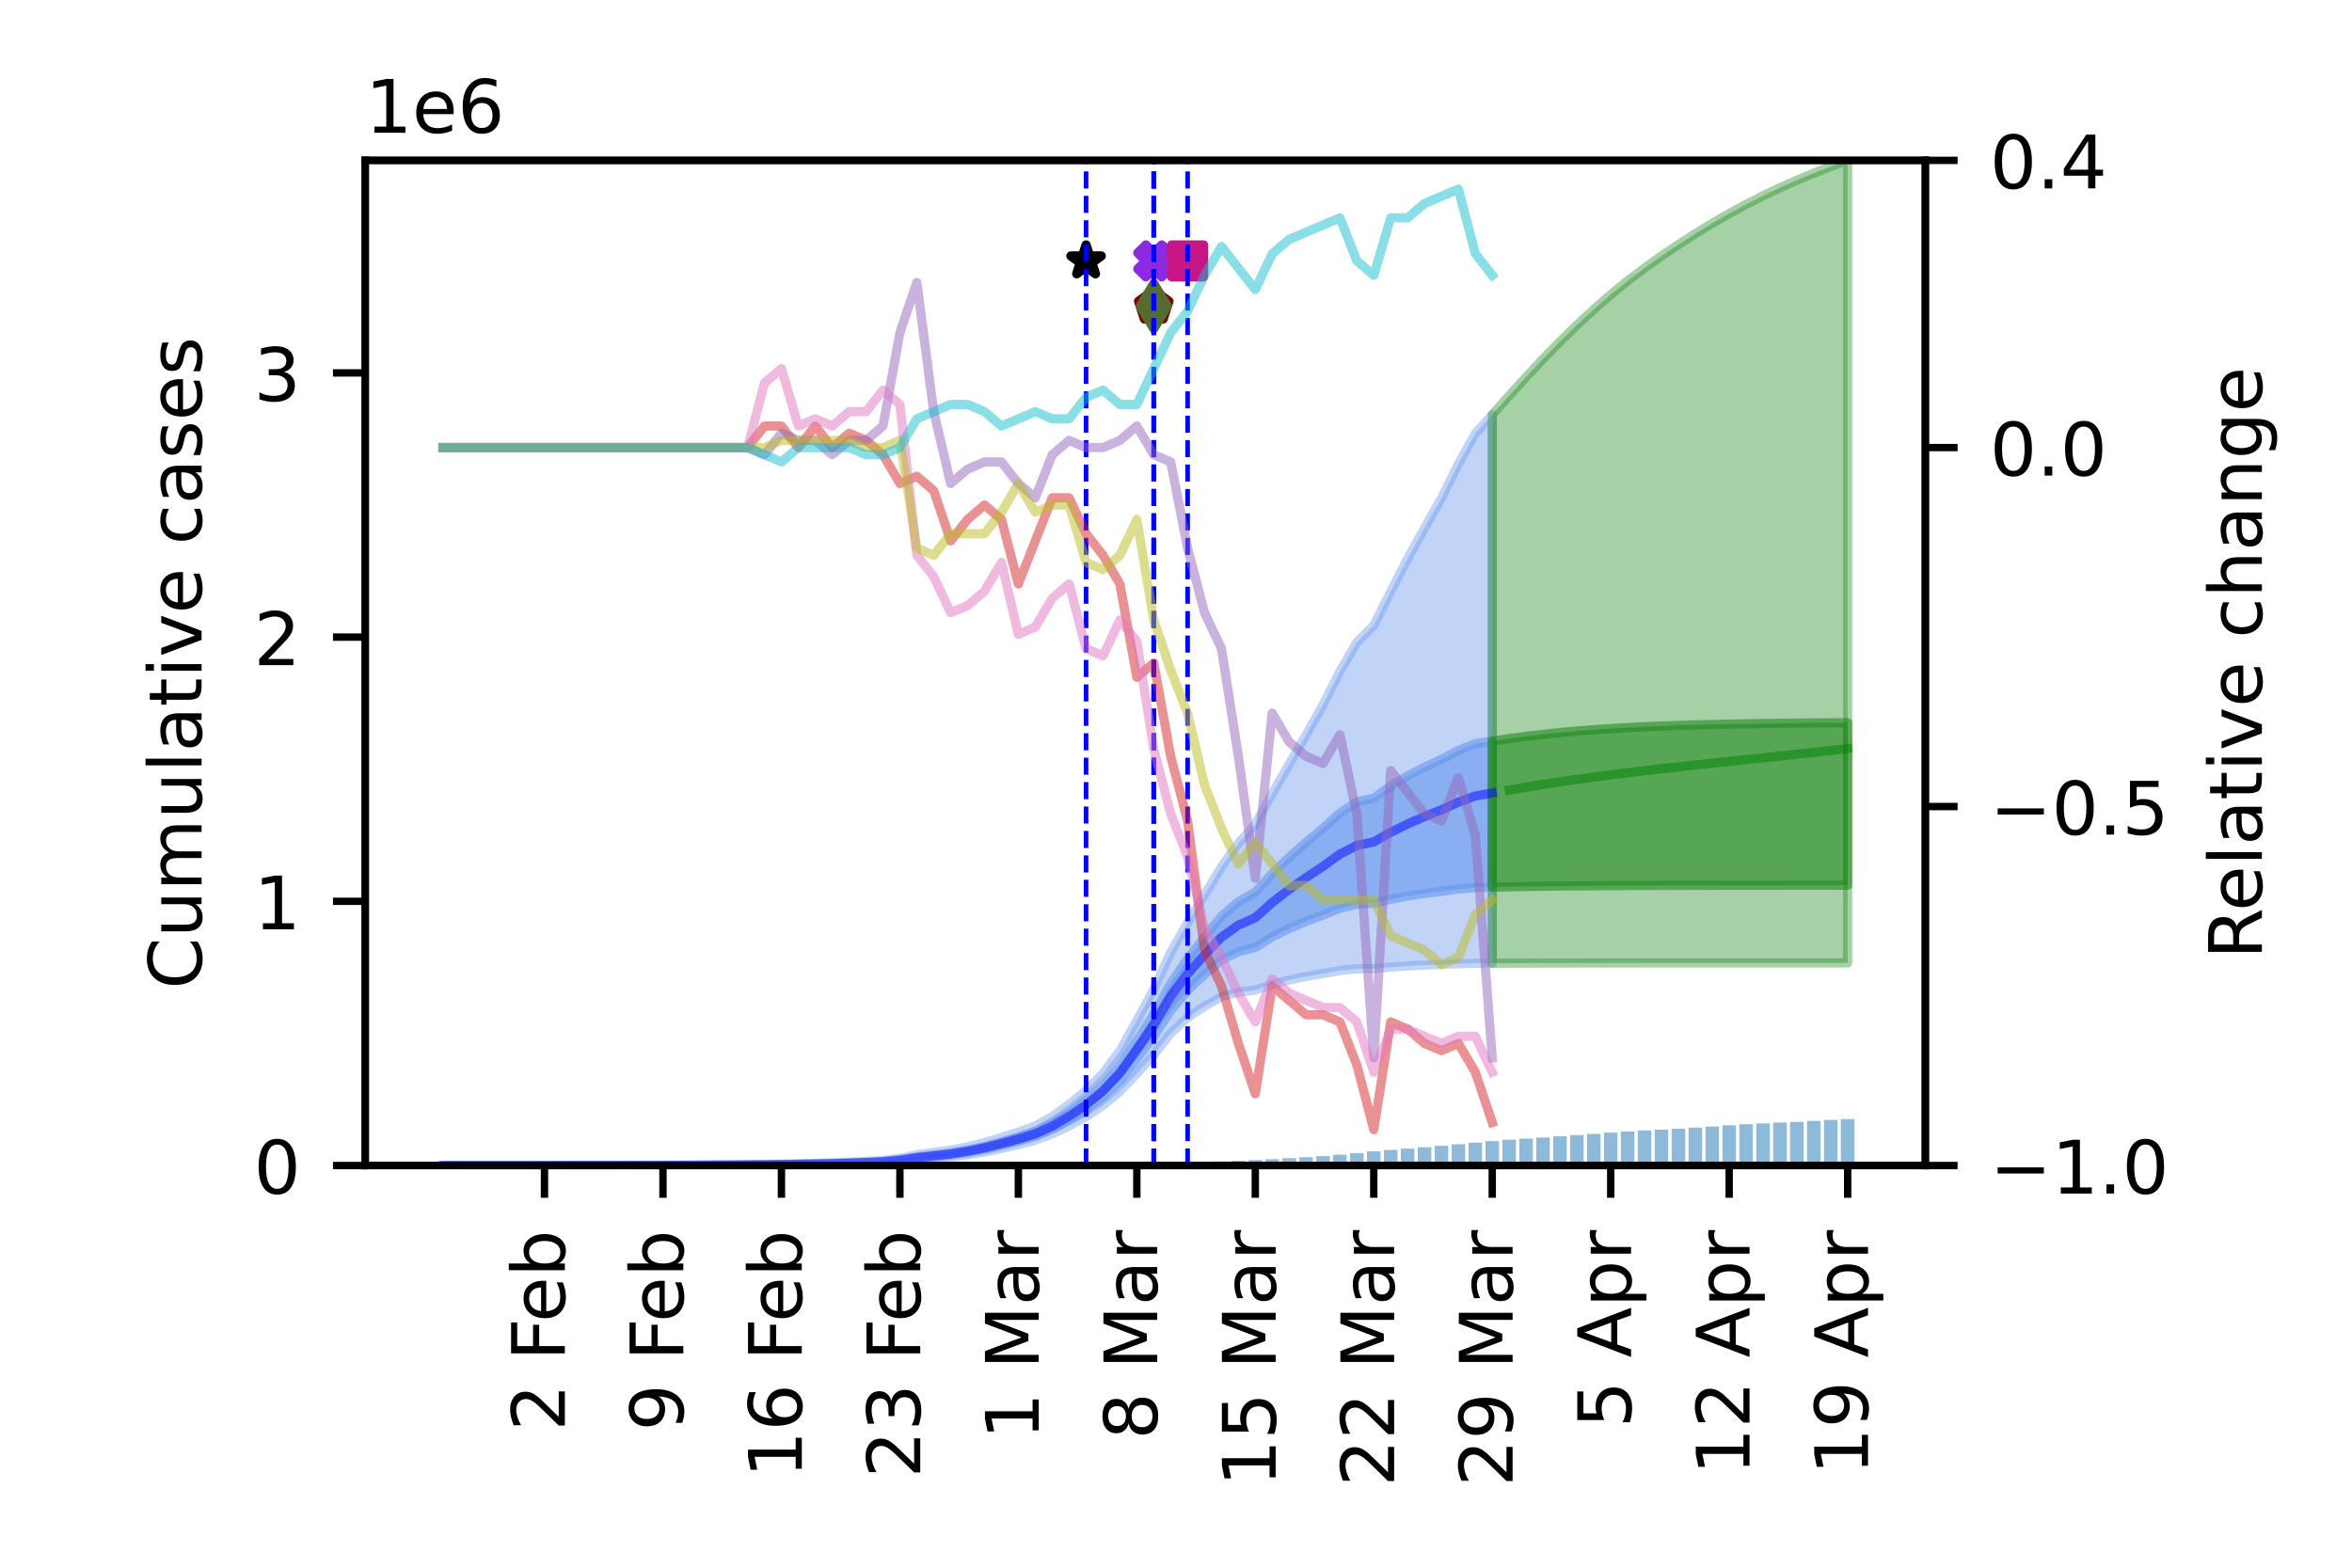 <?xml version="1.0" encoding="utf-8" standalone="no"?>
<!DOCTYPE svg PUBLIC "-//W3C//DTD SVG 1.1//EN"
  "http://www.w3.org/Graphics/SVG/1.1/DTD/svg11.dtd">
<!-- Created with matplotlib (https://matplotlib.org/) -->
<svg height="170.079pt" version="1.1" viewBox="0 0 255.118 170.079" width="255.118pt" xmlns="http://www.w3.org/2000/svg" xmlns:xlink="http://www.w3.org/1999/xlink">
 <defs>
  <style type="text/css">
*{stroke-linecap:butt;stroke-linejoin:round;}
  </style>
 </defs>
 <g id="figure_1">
  <g id="patch_1">
   <path d="M 0 170.079 
L 255.118 170.079 
L 255.118 0 
L 0 0 
z
" style="fill:#ffffff;"/>
  </g>
  <g id="axes_1">
   <g id="patch_2">
    <path d="M 39.62 126.449 
L 208.838 126.449 
L 208.838 17.4 
L 39.62 17.4 
z
" style="fill:#ffffff;"/>
   </g>
   <g id="PolyCollection_1">
    <defs>
     <path d="M 48.046 -43.631 
L 48.046 -43.63 
L 49.882 -43.63 
L 51.717 -43.631 
L 53.553 -43.631 
L 55.389 -43.631 
L 57.225 -43.631 
L 59.06 -43.632 
L 60.896 -43.632 
L 62.732 -43.633 
L 64.568 -43.633 
L 66.403 -43.634 
L 68.239 -43.636 
L 70.075 -43.638 
L 71.911 -43.64 
L 73.746 -43.642 
L 75.582 -43.646 
L 77.418 -43.651 
L 79.254 -43.657 
L 81.089 -43.664 
L 82.925 -43.674 
L 84.761 -43.688 
L 86.596 -43.705 
L 88.432 -43.727 
L 90.268 -43.754 
L 92.104 -43.791 
L 93.939 -43.838 
L 95.775 -43.904 
L 97.611 -44.03 
L 99.447 -44.212 
L 101.282 -44.377 
L 103.118 -44.548 
L 104.954 -44.788 
L 106.79 -45.097 
L 108.625 -45.475 
L 110.461 -45.895 
L 112.297 -46.372 
L 114.133 -47.062 
L 115.968 -47.929 
L 117.804 -48.934 
L 119.64 -50.152 
L 121.475 -51.678 
L 123.311 -53.604 
L 125.147 -55.656 
L 126.983 -57.972 
L 128.818 -59.692 
L 130.654 -60.912 
L 132.49 -61.936 
L 134.326 -62.441 
L 136.161 -62.658 
L 137.997 -63.293 
L 139.833 -63.761 
L 141.669 -64.14 
L 143.504 -64.456 
L 145.34 -64.792 
L 147.176 -64.964 
L 149.011 -64.991 
L 150.847 -65.162 
L 152.683 -65.286 
L 154.519 -65.375 
L 156.354 -65.446 
L 158.19 -65.525 
L 160.026 -65.572 
L 161.862 -65.58 
L 161.862 -125.092 
L 161.862 -125.092 
L 160.026 -123.04 
L 158.19 -119.746 
L 156.354 -116.042 
L 154.519 -112.792 
L 152.683 -109.478 
L 150.847 -105.908 
L 149.011 -102.239 
L 147.176 -100.406 
L 145.34 -97.241 
L 143.504 -93.6 
L 141.669 -90.359 
L 139.833 -87.171 
L 137.997 -83.985 
L 136.161 -80.652 
L 134.326 -78.58 
L 132.49 -76.051 
L 130.654 -72.984 
L 128.818 -69.988 
L 126.983 -66.744 
L 125.147 -62.744 
L 123.311 -59.351 
L 121.475 -56.071 
L 119.64 -53.631 
L 117.804 -51.769 
L 115.968 -50.268 
L 114.133 -48.944 
L 112.297 -47.924 
L 110.461 -47.259 
L 108.625 -46.672 
L 106.79 -46.117 
L 104.954 -45.664 
L 103.118 -45.314 
L 101.282 -45.066 
L 99.447 -44.81 
L 97.611 -44.42 
L 95.775 -44.194 
L 93.939 -44.082 
L 92.104 -43.997 
L 90.268 -43.928 
L 88.432 -43.875 
L 86.596 -43.829 
L 84.761 -43.792 
L 82.925 -43.761 
L 81.089 -43.738 
L 79.254 -43.718 
L 77.418 -43.702 
L 75.582 -43.689 
L 73.746 -43.678 
L 71.911 -43.669 
L 70.075 -43.662 
L 68.239 -43.656 
L 66.403 -43.651 
L 64.568 -43.647 
L 62.732 -43.644 
L 60.896 -43.641 
L 59.06 -43.639 
L 57.225 -43.637 
L 55.389 -43.636 
L 53.553 -43.635 
L 51.717 -43.633 
L 49.882 -43.632 
L 48.046 -43.631 
z
" id="m8a46cf92be" style="stroke:#6495ed;stroke-opacity:0.4;"/>
    </defs>
    <g clip-path="url(#p433dae4242)">
     <use style="fill:#6495ed;fill-opacity:0.4;stroke:#6495ed;stroke-opacity:0.4;" x="0" xlink:href="#m8a46cf92be" y="170.079"/>
    </g>
   </g>
   <g id="PolyCollection_2">
    <defs>
     <path d="M 48.046 -43.631 
L 48.046 -43.63 
L 49.882 -43.631 
L 51.717 -43.631 
L 53.553 -43.631 
L 55.389 -43.632 
L 57.225 -43.632 
L 59.06 -43.633 
L 60.896 -43.634 
L 62.732 -43.635 
L 64.568 -43.636 
L 66.403 -43.638 
L 68.239 -43.64 
L 70.075 -43.642 
L 71.911 -43.646 
L 73.746 -43.65 
L 75.582 -43.655 
L 77.418 -43.662 
L 79.254 -43.67 
L 81.089 -43.681 
L 82.925 -43.694 
L 84.761 -43.712 
L 86.596 -43.735 
L 88.432 -43.763 
L 90.268 -43.796 
L 92.104 -43.842 
L 93.939 -43.899 
L 95.775 -43.978 
L 97.611 -44.13 
L 99.447 -44.366 
L 101.282 -44.556 
L 103.118 -44.75 
L 104.954 -45.021 
L 106.79 -45.37 
L 108.625 -45.799 
L 110.461 -46.265 
L 112.297 -46.792 
L 114.133 -47.572 
L 115.968 -48.568 
L 117.804 -49.712 
L 119.64 -51.112 
L 121.475 -52.902 
L 123.311 -55.222 
L 125.147 -57.658 
L 126.983 -60.452 
L 128.818 -62.624 
L 130.654 -64.36 
L 132.49 -65.921 
L 134.326 -66.826 
L 136.161 -67.292 
L 137.997 -68.439 
L 139.833 -69.346 
L 141.669 -70.122 
L 143.504 -70.807 
L 145.34 -71.543 
L 147.176 -71.978 
L 149.011 -72.077 
L 150.847 -72.523 
L 152.683 -72.872 
L 154.519 -73.142 
L 156.354 -73.37 
L 158.19 -73.626 
L 160.026 -73.793 
L 161.862 -73.835 
L 161.862 -89.682 
L 161.862 -89.682 
L 160.026 -89.397 
L 158.19 -88.665 
L 156.354 -87.706 
L 154.519 -86.845 
L 152.683 -85.901 
L 150.847 -84.794 
L 149.011 -83.505 
L 147.176 -83.072 
L 145.34 -81.888 
L 143.504 -80.218 
L 141.669 -78.69 
L 139.833 -77.074 
L 137.997 -75.311 
L 136.161 -73.286 
L 134.326 -72.261 
L 132.49 -70.675 
L 130.654 -68.406 
L 128.818 -66.062 
L 126.983 -63.373 
L 125.147 -60.023 
L 123.311 -57.145 
L 121.475 -54.368 
L 119.64 -52.273 
L 117.804 -50.658 
L 115.968 -49.346 
L 114.133 -48.201 
L 112.297 -47.312 
L 110.461 -46.72 
L 108.625 -46.198 
L 106.79 -45.712 
L 104.954 -45.315 
L 103.118 -45.008 
L 101.282 -44.79 
L 99.447 -44.57 
L 97.611 -44.261 
L 95.775 -44.076 
L 93.939 -43.982 
L 92.104 -43.911 
L 90.268 -43.855 
L 88.432 -43.813 
L 86.596 -43.776 
L 84.761 -43.747 
L 82.925 -43.723 
L 81.089 -43.705 
L 79.254 -43.691 
L 77.418 -43.679 
L 75.582 -43.67 
L 73.746 -43.662 
L 71.911 -43.656 
L 70.075 -43.651 
L 68.239 -43.646 
L 66.403 -43.643 
L 64.568 -43.641 
L 62.732 -43.638 
L 60.896 -43.637 
L 59.06 -43.635 
L 57.225 -43.634 
L 55.389 -43.633 
L 53.553 -43.633 
L 51.717 -43.632 
L 49.882 -43.631 
L 48.046 -43.631 
z
" id="m18510943f1" style="stroke:#6495ed;stroke-opacity:0.6;"/>
    </defs>
    <g clip-path="url(#p433dae4242)">
     <use style="fill:#6495ed;fill-opacity:0.6;stroke:#6495ed;stroke-opacity:0.6;" x="0" xlink:href="#m18510943f1" y="170.079"/>
    </g>
   </g>
   <g id="PolyCollection_3">
    <defs>
     <path d="M 161.862 -125.092 
L 161.862 -65.58 
L 163.697 -65.587 
L 165.533 -65.592 
L 167.369 -65.597 
L 169.205 -65.6 
L 171.04 -65.603 
L 172.876 -65.606 
L 174.712 -65.607 
L 176.548 -65.609 
L 178.383 -65.61 
L 180.219 -65.611 
L 182.055 -65.611 
L 183.89 -65.612 
L 185.726 -65.612 
L 187.562 -65.612 
L 189.398 -65.613 
L 191.233 -65.613 
L 193.069 -65.613 
L 194.905 -65.613 
L 196.741 -65.613 
L 198.576 -65.613 
L 200.412 -65.613 
L 200.412 -152.679 
L 200.412 -152.679 
L 198.576 -152.01 
L 196.741 -151.295 
L 194.905 -150.53 
L 193.069 -149.712 
L 191.233 -148.838 
L 189.398 -147.903 
L 187.562 -146.908 
L 185.726 -145.85 
L 183.89 -144.729 
L 182.055 -143.544 
L 180.219 -142.311 
L 178.383 -141.006 
L 176.548 -139.611 
L 174.712 -138.117 
L 172.876 -136.515 
L 171.04 -134.811 
L 169.205 -133.023 
L 167.369 -131.135 
L 165.533 -129.17 
L 163.697 -127.149 
L 161.862 -125.092 
z
" id="m7849eba1d3" style="stroke:#228b22;stroke-opacity:0.4;"/>
    </defs>
    <g clip-path="url(#p433dae4242)">
     <use style="fill:#228b22;fill-opacity:0.4;stroke:#228b22;stroke-opacity:0.4;" x="0" xlink:href="#m7849eba1d3" y="170.079"/>
    </g>
   </g>
   <g id="PolyCollection_4">
    <defs>
     <path d="M 161.862 -89.682 
L 161.862 -73.835 
L 163.697 -73.871 
L 165.533 -73.903 
L 167.369 -73.93 
L 169.205 -73.952 
L 171.04 -73.97 
L 172.876 -73.985 
L 174.712 -73.997 
L 176.548 -74.006 
L 178.383 -74.014 
L 180.219 -74.02 
L 182.055 -74.025 
L 183.89 -74.029 
L 185.726 -74.032 
L 187.562 -74.034 
L 189.398 -74.036 
L 191.233 -74.038 
L 193.069 -74.039 
L 194.905 -74.04 
L 196.741 -74.041 
L 198.576 -74.041 
L 200.412 -74.042 
L 200.412 -91.678 
L 200.412 -91.678 
L 198.576 -91.665 
L 196.741 -91.649 
L 194.905 -91.631 
L 193.069 -91.609 
L 191.233 -91.584 
L 189.398 -91.555 
L 187.562 -91.521 
L 185.726 -91.48 
L 183.89 -91.432 
L 182.055 -91.377 
L 180.219 -91.311 
L 178.383 -91.234 
L 176.548 -91.143 
L 174.712 -91.037 
L 172.876 -90.913 
L 171.04 -90.768 
L 169.205 -90.601 
L 167.369 -90.409 
L 165.533 -90.191 
L 163.697 -89.948 
L 161.862 -89.682 
z
" id="md51aa98a6c" style="stroke:#228b22;stroke-opacity:0.6;"/>
    </defs>
    <g clip-path="url(#p433dae4242)">
     <use style="fill:#228b22;fill-opacity:0.6;stroke:#228b22;stroke-opacity:0.6;" x="0" xlink:href="#md51aa98a6c" y="170.079"/>
    </g>
   </g>
   <g id="PathCollection_1">
    <defs>
     <path d="M -0.866 1.732 
L 0 0.866 
L 0.866 1.732 
L 1.732 0.866 
L 0.866 0 
L 1.732 -0.866 
L 0.866 -1.732 
L 0 -0.866 
L -0.866 -1.732 
L -1.732 -0.866 
L -0.866 0 
L -1.732 0.866 
z
" id="m8a75978067" style="stroke:#8a2be2;"/>
    </defs>
    <g clip-path="url(#p433dae4242)">
     <use style="fill:#8a2be2;stroke:#8a2be2;" x="125.147" xlink:href="#m8a75978067" y="28.305"/>
    </g>
   </g>
   <g id="PathCollection_2">
    <defs>
     <path d="M 0 -1.732 
L -0.389 -0.535 
L -1.647 -0.535 
L -0.629 0.204 
L -1.018 1.401 
L -0 0.662 
L 1.018 1.401 
L 0.629 0.204 
L 1.647 -0.535 
L 0.389 -0.535 
z
" id="m0c9dc79b8c" style="stroke:#000000;"/>
    </defs>
    <g clip-path="url(#p433dae4242)">
     <use style="stroke:#000000;" x="117.804" xlink:href="#m0c9dc79b8c" y="28.305"/>
    </g>
   </g>
   <g id="PathCollection_3">
    <defs>
     <path d="M -1.732 1.732 
L 1.732 1.732 
L 1.732 -1.732 
L -1.732 -1.732 
z
" id="m86fdfb4637" style="stroke:#c71585;"/>
    </defs>
    <g clip-path="url(#p433dae4242)">
     <use style="fill:#c71585;stroke:#c71585;" x="128.818" xlink:href="#m86fdfb4637" y="28.305"/>
    </g>
   </g>
   <g id="PathCollection_4">
    <defs>
     <path d="M 0 -1.732 
L -1.647 -0.535 
L -1.018 1.401 
L 1.018 1.401 
L 1.647 -0.535 
z
" id="m45606ea632" style="stroke:#800000;"/>
    </defs>
    <g clip-path="url(#p433dae4242)">
     <use style="fill:#800000;stroke:#800000;" x="125.147" xlink:href="#m45606ea632" y="33.212"/>
    </g>
   </g>
   <g id="PathCollection_5">
    <defs>
     <path d="M -0 2.449 
L 1.47 0 
L 0 -2.449 
L -1.47 -0 
z
" id="md518719efd" style="stroke:#556b2f;"/>
    </defs>
    <g clip-path="url(#p433dae4242)">
     <use style="fill:#556b2f;stroke:#556b2f;" x="125.147" xlink:href="#md518719efd" y="33.212"/>
    </g>
   </g>
   <g id="patch_3">
    <path clip-path="url(#p433dae4242)" d="M 47.312 126.449 
L 48.78 126.449 
L 48.78 126.449 
L 47.312 126.449 
z
" style="fill:#1f77b4;opacity:0.5;"/>
   </g>
   <g id="patch_4">
    <path clip-path="url(#p433dae4242)" d="M 49.147 126.449 
L 50.616 126.449 
L 50.616 126.449 
L 49.147 126.449 
z
" style="fill:#1f77b4;opacity:0.5;"/>
   </g>
   <g id="patch_5">
    <path clip-path="url(#p433dae4242)" d="M 50.983 126.449 
L 52.452 126.449 
L 52.452 126.449 
L 50.983 126.449 
z
" style="fill:#1f77b4;opacity:0.5;"/>
   </g>
   <g id="patch_6">
    <path clip-path="url(#p433dae4242)" d="M 52.819 126.449 
L 54.288 126.449 
L 54.288 126.449 
L 52.819 126.449 
z
" style="fill:#1f77b4;opacity:0.5;"/>
   </g>
   <g id="patch_7">
    <path clip-path="url(#p433dae4242)" d="M 54.655 126.449 
L 56.123 126.449 
L 56.123 126.449 
L 54.655 126.449 
z
" style="fill:#1f77b4;opacity:0.5;"/>
   </g>
   <g id="patch_8">
    <path clip-path="url(#p433dae4242)" d="M 56.49 126.449 
L 57.959 126.449 
L 57.959 126.449 
L 56.49 126.449 
z
" style="fill:#1f77b4;opacity:0.5;"/>
   </g>
   <g id="patch_9">
    <path clip-path="url(#p433dae4242)" d="M 58.326 126.449 
L 59.795 126.449 
L 59.795 126.449 
L 58.326 126.449 
z
" style="fill:#1f77b4;opacity:0.5;"/>
   </g>
   <g id="patch_10">
    <path clip-path="url(#p433dae4242)" d="M 60.162 126.449 
L 61.63 126.449 
L 61.63 126.449 
L 60.162 126.449 
z
" style="fill:#1f77b4;opacity:0.5;"/>
   </g>
   <g id="patch_11">
    <path clip-path="url(#p433dae4242)" d="M 61.998 126.449 
L 63.466 126.449 
L 63.466 126.449 
L 61.998 126.449 
z
" style="fill:#1f77b4;opacity:0.5;"/>
   </g>
   <g id="patch_12">
    <path clip-path="url(#p433dae4242)" d="M 63.833 126.449 
L 65.302 126.449 
L 65.302 126.449 
L 63.833 126.449 
z
" style="fill:#1f77b4;opacity:0.5;"/>
   </g>
   <g id="patch_13">
    <path clip-path="url(#p433dae4242)" d="M 65.669 126.449 
L 67.138 126.449 
L 67.138 126.449 
L 65.669 126.449 
z
" style="fill:#1f77b4;opacity:0.5;"/>
   </g>
   <g id="patch_14">
    <path clip-path="url(#p433dae4242)" d="M 67.505 126.449 
L 68.973 126.449 
L 68.973 126.449 
L 67.505 126.449 
z
" style="fill:#1f77b4;opacity:0.5;"/>
   </g>
   <g id="patch_15">
    <path clip-path="url(#p433dae4242)" d="M 69.341 126.449 
L 70.809 126.449 
L 70.809 126.449 
L 69.341 126.449 
z
" style="fill:#1f77b4;opacity:0.5;"/>
   </g>
   <g id="patch_16">
    <path clip-path="url(#p433dae4242)" d="M 71.176 126.449 
L 72.645 126.449 
L 72.645 126.449 
L 71.176 126.449 
z
" style="fill:#1f77b4;opacity:0.5;"/>
   </g>
   <g id="patch_17">
    <path clip-path="url(#p433dae4242)" d="M 73.012 126.449 
L 74.481 126.449 
L 74.481 126.449 
L 73.012 126.449 
z
" style="fill:#1f77b4;opacity:0.5;"/>
   </g>
   <g id="patch_18">
    <path clip-path="url(#p433dae4242)" d="M 74.848 126.449 
L 76.316 126.449 
L 76.316 126.449 
L 74.848 126.449 
z
" style="fill:#1f77b4;opacity:0.5;"/>
   </g>
   <g id="patch_19">
    <path clip-path="url(#p433dae4242)" d="M 76.684 126.449 
L 78.152 126.449 
L 78.152 126.449 
L 76.684 126.449 
z
" style="fill:#1f77b4;opacity:0.5;"/>
   </g>
   <g id="patch_20">
    <path clip-path="url(#p433dae4242)" d="M 78.519 126.449 
L 79.988 126.449 
L 79.988 126.449 
L 78.519 126.449 
z
" style="fill:#1f77b4;opacity:0.5;"/>
   </g>
   <g id="patch_21">
    <path clip-path="url(#p433dae4242)" d="M 80.355 126.449 
L 81.824 126.449 
L 81.824 126.449 
L 80.355 126.449 
z
" style="fill:#1f77b4;opacity:0.5;"/>
   </g>
   <g id="patch_22">
    <path clip-path="url(#p433dae4242)" d="M 82.191 126.449 
L 83.659 126.449 
L 83.659 126.449 
L 82.191 126.449 
z
" style="fill:#1f77b4;opacity:0.5;"/>
   </g>
   <g id="patch_23">
    <path clip-path="url(#p433dae4242)" d="M 84.026 126.449 
L 85.495 126.449 
L 85.495 126.449 
L 84.026 126.449 
z
" style="fill:#1f77b4;opacity:0.5;"/>
   </g>
   <g id="patch_24">
    <path clip-path="url(#p433dae4242)" d="M 85.862 126.449 
L 87.331 126.449 
L 87.331 126.449 
L 85.862 126.449 
z
" style="fill:#1f77b4;opacity:0.5;"/>
   </g>
   <g id="patch_25">
    <path clip-path="url(#p433dae4242)" d="M 87.698 126.449 
L 89.167 126.449 
L 89.167 126.449 
L 87.698 126.449 
z
" style="fill:#1f77b4;opacity:0.5;"/>
   </g>
   <g id="patch_26">
    <path clip-path="url(#p433dae4242)" d="M 89.534 126.449 
L 91.002 126.449 
L 91.002 126.449 
L 89.534 126.449 
z
" style="fill:#1f77b4;opacity:0.5;"/>
   </g>
   <g id="patch_27">
    <path clip-path="url(#p433dae4242)" d="M 91.369 126.449 
L 92.838 126.449 
L 92.838 126.449 
L 91.369 126.449 
z
" style="fill:#1f77b4;opacity:0.5;"/>
   </g>
   <g id="patch_28">
    <path clip-path="url(#p433dae4242)" d="M 93.205 126.449 
L 94.674 126.449 
L 94.674 126.449 
L 93.205 126.449 
z
" style="fill:#1f77b4;opacity:0.5;"/>
   </g>
   <g id="patch_29">
    <path clip-path="url(#p433dae4242)" d="M 95.041 126.449 
L 96.509 126.449 
L 96.509 126.448 
L 95.041 126.448 
z
" style="fill:#1f77b4;opacity:0.5;"/>
   </g>
   <g id="patch_30">
    <path clip-path="url(#p433dae4242)" d="M 96.877 126.449 
L 98.345 126.449 
L 98.345 126.446 
L 96.877 126.446 
z
" style="fill:#1f77b4;opacity:0.5;"/>
   </g>
   <g id="patch_31">
    <path clip-path="url(#p433dae4242)" d="M 98.712 126.449 
L 100.181 126.449 
L 100.181 126.445 
L 98.712 126.445 
z
" style="fill:#1f77b4;opacity:0.5;"/>
   </g>
   <g id="patch_32">
    <path clip-path="url(#p433dae4242)" d="M 100.548 126.449 
L 102.017 126.449 
L 102.017 126.442 
L 100.548 126.442 
z
" style="fill:#1f77b4;opacity:0.5;"/>
   </g>
   <g id="patch_33">
    <path clip-path="url(#p433dae4242)" d="M 102.384 126.449 
L 103.852 126.449 
L 103.852 126.44 
L 102.384 126.44 
z
" style="fill:#1f77b4;opacity:0.5;"/>
   </g>
   <g id="patch_34">
    <path clip-path="url(#p433dae4242)" d="M 104.22 126.449 
L 105.688 126.449 
L 105.688 126.437 
L 104.22 126.437 
z
" style="fill:#1f77b4;opacity:0.5;"/>
   </g>
   <g id="patch_35">
    <path clip-path="url(#p433dae4242)" d="M 106.055 126.449 
L 107.524 126.449 
L 107.524 126.43 
L 106.055 126.43 
z
" style="fill:#1f77b4;opacity:0.5;"/>
   </g>
   <g id="patch_36">
    <path clip-path="url(#p433dae4242)" d="M 107.891 126.449 
L 109.36 126.449 
L 109.36 126.423 
L 107.891 126.423 
z
" style="fill:#1f77b4;opacity:0.5;"/>
   </g>
   <g id="patch_37">
    <path clip-path="url(#p433dae4242)" d="M 109.727 126.449 
L 111.195 126.449 
L 111.195 126.416 
L 109.727 126.416 
z
" style="fill:#1f77b4;opacity:0.5;"/>
   </g>
   <g id="patch_38">
    <path clip-path="url(#p433dae4242)" d="M 111.562 126.449 
L 113.031 126.449 
L 113.031 126.4 
L 111.562 126.4 
z
" style="fill:#1f77b4;opacity:0.5;"/>
   </g>
   <g id="patch_39">
    <path clip-path="url(#p433dae4242)" d="M 113.398 126.449 
L 114.867 126.449 
L 114.867 126.39 
L 113.398 126.39 
z
" style="fill:#1f77b4;opacity:0.5;"/>
   </g>
   <g id="patch_40">
    <path clip-path="url(#p433dae4242)" d="M 115.234 126.449 
L 116.703 126.449 
L 116.703 126.377 
L 115.234 126.377 
z
" style="fill:#1f77b4;opacity:0.5;"/>
   </g>
   <g id="patch_41">
    <path clip-path="url(#p433dae4242)" d="M 117.07 126.449 
L 118.538 126.449 
L 118.538 126.36 
L 117.07 126.36 
z
" style="fill:#1f77b4;opacity:0.5;"/>
   </g>
   <g id="patch_42">
    <path clip-path="url(#p433dae4242)" d="M 118.905 126.449 
L 120.374 126.449 
L 120.374 126.338 
L 118.905 126.338 
z
" style="fill:#1f77b4;opacity:0.5;"/>
   </g>
   <g id="patch_43">
    <path clip-path="url(#p433dae4242)" d="M 120.741 126.449 
L 122.21 126.449 
L 122.21 126.316 
L 120.741 126.316 
z
" style="fill:#1f77b4;opacity:0.5;"/>
   </g>
   <g id="patch_44">
    <path clip-path="url(#p433dae4242)" d="M 122.577 126.449 
L 124.045 126.449 
L 124.045 126.28 
L 122.577 126.28 
z
" style="fill:#1f77b4;opacity:0.5;"/>
   </g>
   <g id="patch_45">
    <path clip-path="url(#p433dae4242)" d="M 124.413 126.449 
L 125.881 126.449 
L 125.881 126.237 
L 124.413 126.237 
z
" style="fill:#1f77b4;opacity:0.5;"/>
   </g>
   <g id="patch_46">
    <path clip-path="url(#p433dae4242)" d="M 126.248 126.449 
L 127.717 126.449 
L 127.717 126.186 
L 126.248 126.186 
z
" style="fill:#1f77b4;opacity:0.5;"/>
   </g>
   <g id="patch_47">
    <path clip-path="url(#p433dae4242)" d="M 128.084 126.449 
L 129.553 126.449 
L 129.553 126.158 
L 128.084 126.158 
z
" style="fill:#1f77b4;opacity:0.5;"/>
   </g>
   <g id="patch_48">
    <path clip-path="url(#p433dae4242)" d="M 129.92 126.449 
L 131.388 126.449 
L 131.388 126.092 
L 129.92 126.092 
z
" style="fill:#1f77b4;opacity:0.5;"/>
   </g>
   <g id="patch_49">
    <path clip-path="url(#p433dae4242)" d="M 131.756 126.449 
L 133.224 126.449 
L 133.224 126.016 
L 131.756 126.016 
z
" style="fill:#1f77b4;opacity:0.5;"/>
   </g>
   <g id="patch_50">
    <path clip-path="url(#p433dae4242)" d="M 133.591 126.449 
L 135.06 126.449 
L 135.06 125.943 
L 133.591 125.943 
z
" style="fill:#1f77b4;opacity:0.5;"/>
   </g>
   <g id="patch_51">
    <path clip-path="url(#p433dae4242)" d="M 135.427 126.449 
L 136.896 126.449 
L 136.896 125.842 
L 135.427 125.842 
z
" style="fill:#1f77b4;opacity:0.5;"/>
   </g>
   <g id="patch_52">
    <path clip-path="url(#p433dae4242)" d="M 137.263 126.449 
L 138.731 126.449 
L 138.731 125.761 
L 137.263 125.761 
z
" style="fill:#1f77b4;opacity:0.5;"/>
   </g>
   <g id="patch_53">
    <path clip-path="url(#p433dae4242)" d="M 139.099 126.449 
L 140.567 126.449 
L 140.567 125.647 
L 139.099 125.647 
z
" style="fill:#1f77b4;opacity:0.5;"/>
   </g>
   <g id="patch_54">
    <path clip-path="url(#p433dae4242)" d="M 140.934 126.449 
L 142.403 126.449 
L 142.403 125.546 
L 140.934 125.546 
z
" style="fill:#1f77b4;opacity:0.5;"/>
   </g>
   <g id="patch_55">
    <path clip-path="url(#p433dae4242)" d="M 142.77 126.449 
L 144.239 126.449 
L 144.239 125.425 
L 142.77 125.425 
z
" style="fill:#1f77b4;opacity:0.5;"/>
   </g>
   <g id="patch_56">
    <path clip-path="url(#p433dae4242)" d="M 144.606 126.449 
L 146.074 126.449 
L 146.074 125.273 
L 144.606 125.273 
z
" style="fill:#1f77b4;opacity:0.5;"/>
   </g>
   <g id="patch_57">
    <path clip-path="url(#p433dae4242)" d="M 146.441 126.449 
L 147.91 126.449 
L 147.91 125.101 
L 146.441 125.101 
z
" style="fill:#1f77b4;opacity:0.5;"/>
   </g>
   <g id="patch_58">
    <path clip-path="url(#p433dae4242)" d="M 148.277 126.449 
L 149.746 126.449 
L 149.746 124.913 
L 148.277 124.913 
z
" style="fill:#1f77b4;opacity:0.5;"/>
   </g>
   <g id="patch_59">
    <path clip-path="url(#p433dae4242)" d="M 150.113 126.449 
L 151.582 126.449 
L 151.582 124.754 
L 150.113 124.754 
z
" style="fill:#1f77b4;opacity:0.5;"/>
   </g>
   <g id="patch_60">
    <path clip-path="url(#p433dae4242)" d="M 151.949 126.449 
L 153.417 126.449 
L 153.417 124.616 
L 151.949 124.616 
z
" style="fill:#1f77b4;opacity:0.5;"/>
   </g>
   <g id="patch_61">
    <path clip-path="url(#p433dae4242)" d="M 153.784 126.449 
L 155.253 126.449 
L 155.253 124.466 
L 153.784 124.466 
z
" style="fill:#1f77b4;opacity:0.5;"/>
   </g>
   <g id="patch_62">
    <path clip-path="url(#p433dae4242)" d="M 155.62 126.449 
L 157.089 126.449 
L 157.089 124.317 
L 155.62 124.317 
z
" style="fill:#1f77b4;opacity:0.5;"/>
   </g>
   <g id="patch_63">
    <path clip-path="url(#p433dae4242)" d="M 157.456 126.449 
L 158.924 126.449 
L 158.924 124.14 
L 157.456 124.14 
z
" style="fill:#1f77b4;opacity:0.5;"/>
   </g>
   <g id="patch_64">
    <path clip-path="url(#p433dae4242)" d="M 159.292 126.449 
L 160.76 126.449 
L 160.76 123.969 
L 159.292 123.969 
z
" style="fill:#1f77b4;opacity:0.5;"/>
   </g>
   <g id="patch_65">
    <path clip-path="url(#p433dae4242)" d="M 161.127 126.449 
L 162.596 126.449 
L 162.596 123.798 
L 161.127 123.798 
z
" style="fill:#1f77b4;opacity:0.5;"/>
   </g>
   <g id="patch_66">
    <path clip-path="url(#p433dae4242)" d="M 162.963 126.449 
L 164.432 126.449 
L 164.432 123.649 
L 162.963 123.649 
z
" style="fill:#1f77b4;opacity:0.5;"/>
   </g>
   <g id="patch_67">
    <path clip-path="url(#p433dae4242)" d="M 164.799 126.449 
L 166.267 126.449 
L 166.267 123.533 
L 164.799 123.533 
z
" style="fill:#1f77b4;opacity:0.5;"/>
   </g>
   <g id="patch_68">
    <path clip-path="url(#p433dae4242)" d="M 166.635 126.449 
L 168.103 126.449 
L 168.103 123.416 
L 166.635 123.416 
z
" style="fill:#1f77b4;opacity:0.5;"/>
   </g>
   <g id="patch_69">
    <path clip-path="url(#p433dae4242)" d="M 168.47 126.449 
L 169.939 126.449 
L 169.939 123.279 
L 168.47 123.279 
z
" style="fill:#1f77b4;opacity:0.5;"/>
   </g>
   <g id="patch_70">
    <path clip-path="url(#p433dae4242)" d="M 170.306 126.449 
L 171.775 126.449 
L 171.775 123.145 
L 170.306 123.145 
z
" style="fill:#1f77b4;opacity:0.5;"/>
   </g>
   <g id="patch_71">
    <path clip-path="url(#p433dae4242)" d="M 172.142 126.449 
L 173.61 126.449 
L 173.61 123.014 
L 172.142 123.014 
z
" style="fill:#1f77b4;opacity:0.5;"/>
   </g>
   <g id="patch_72">
    <path clip-path="url(#p433dae4242)" d="M 173.977 126.449 
L 175.446 126.449 
L 175.446 122.876 
L 173.977 122.876 
z
" style="fill:#1f77b4;opacity:0.5;"/>
   </g>
   <g id="patch_73">
    <path clip-path="url(#p433dae4242)" d="M 175.813 126.449 
L 177.282 126.449 
L 177.282 122.753 
L 175.813 122.753 
z
" style="fill:#1f77b4;opacity:0.5;"/>
   </g>
   <g id="patch_74">
    <path clip-path="url(#p433dae4242)" d="M 177.649 126.449 
L 179.118 126.449 
L 179.118 122.649 
L 177.649 122.649 
z
" style="fill:#1f77b4;opacity:0.5;"/>
   </g>
   <g id="patch_75">
    <path clip-path="url(#p433dae4242)" d="M 179.485 126.449 
L 180.953 126.449 
L 180.953 122.562 
L 179.485 122.562 
z
" style="fill:#1f77b4;opacity:0.5;"/>
   </g>
   <g id="patch_76">
    <path clip-path="url(#p433dae4242)" d="M 181.32 126.449 
L 182.789 126.449 
L 182.789 122.452 
L 181.32 122.452 
z
" style="fill:#1f77b4;opacity:0.5;"/>
   </g>
   <g id="patch_77">
    <path clip-path="url(#p433dae4242)" d="M 183.156 126.449 
L 184.625 126.449 
L 184.625 122.332 
L 183.156 122.332 
z
" style="fill:#1f77b4;opacity:0.5;"/>
   </g>
   <g id="patch_78">
    <path clip-path="url(#p433dae4242)" d="M 184.992 126.449 
L 186.46 126.449 
L 186.46 122.219 
L 184.992 122.219 
z
" style="fill:#1f77b4;opacity:0.5;"/>
   </g>
   <g id="patch_79">
    <path clip-path="url(#p433dae4242)" d="M 186.828 126.449 
L 188.296 126.449 
L 188.296 122.084 
L 186.828 122.084 
z
" style="fill:#1f77b4;opacity:0.5;"/>
   </g>
   <g id="patch_80">
    <path clip-path="url(#p433dae4242)" d="M 188.663 126.449 
L 190.132 126.449 
L 190.132 121.967 
L 188.663 121.967 
z
" style="fill:#1f77b4;opacity:0.5;"/>
   </g>
   <g id="patch_81">
    <path clip-path="url(#p433dae4242)" d="M 190.499 126.449 
L 191.968 126.449 
L 191.968 121.876 
L 190.499 121.876 
z
" style="fill:#1f77b4;opacity:0.5;"/>
   </g>
   <g id="patch_82">
    <path clip-path="url(#p433dae4242)" d="M 192.335 126.449 
L 193.803 126.449 
L 193.803 121.791 
L 192.335 121.791 
z
" style="fill:#1f77b4;opacity:0.5;"/>
   </g>
   <g id="patch_83">
    <path clip-path="url(#p433dae4242)" d="M 194.171 126.449 
L 195.639 126.449 
L 195.639 121.715 
L 194.171 121.715 
z
" style="fill:#1f77b4;opacity:0.5;"/>
   </g>
   <g id="patch_84">
    <path clip-path="url(#p433dae4242)" d="M 196.006 126.449 
L 197.475 126.449 
L 197.475 121.606 
L 196.006 121.606 
z
" style="fill:#1f77b4;opacity:0.5;"/>
   </g>
   <g id="patch_85">
    <path clip-path="url(#p433dae4242)" d="M 197.842 126.449 
L 199.311 126.449 
L 199.311 121.506 
L 197.842 121.506 
z
" style="fill:#1f77b4;opacity:0.5;"/>
   </g>
   <g id="patch_86">
    <path clip-path="url(#p433dae4242)" d="M 199.678 126.449 
L 201.146 126.449 
L 201.146 121.406 
L 199.678 121.406 
z
" style="fill:#1f77b4;opacity:0.5;"/>
   </g>
   <g id="matplotlib.axis_1">
    <g id="xtick_1">
     <g id="line2d_1">
      <defs>
       <path d="M 0 0 
L 0 3.5 
" id="m1c2db55432" style="stroke:#000000;stroke-width:0.8;"/>
      </defs>
      <g>
       <use style="stroke:#000000;stroke-width:0.8;" x="200.412" xlink:href="#m1c2db55432" y="126.449"/>
      </g>
     </g>
     <g id="text_1">
      <!-- 19 Apr -->
      <defs>
       <path d="M 12.406 8.297 
L 28.516 8.297 
L 28.516 63.922 
L 10.984 60.406 
L 10.984 69.391 
L 28.422 72.906 
L 38.281 72.906 
L 38.281 8.297 
L 54.391 8.297 
L 54.391 0 
L 12.406 0 
z
" id="DejaVuSans-49"/>
       <path d="M 10.984 1.516 
L 10.984 10.5 
Q 14.703 8.734 18.5 7.812 
Q 22.312 6.891 25.984 6.891 
Q 35.75 6.891 40.891 13.453 
Q 46.047 20.016 46.781 33.406 
Q 43.953 29.203 39.594 26.953 
Q 35.25 24.703 29.984 24.703 
Q 19.047 24.703 12.672 31.312 
Q 6.297 37.938 6.297 49.422 
Q 6.297 60.641 12.938 67.422 
Q 19.578 74.219 30.609 74.219 
Q 43.266 74.219 49.922 64.516 
Q 56.594 54.828 56.594 36.375 
Q 56.594 19.141 48.406 8.859 
Q 40.234 -1.422 26.422 -1.422 
Q 22.703 -1.422 18.891 -0.688 
Q 15.094 0.047 10.984 1.516 
z
M 30.609 32.422 
Q 37.25 32.422 41.125 36.953 
Q 45.016 41.5 45.016 49.422 
Q 45.016 57.281 41.125 61.844 
Q 37.25 66.406 30.609 66.406 
Q 23.969 66.406 20.094 61.844 
Q 16.219 57.281 16.219 49.422 
Q 16.219 41.5 20.094 36.953 
Q 23.969 32.422 30.609 32.422 
z
" id="DejaVuSans-57"/>
       <path id="DejaVuSans-32"/>
       <path d="M 34.188 63.188 
L 20.797 26.906 
L 47.609 26.906 
z
M 28.609 72.906 
L 39.797 72.906 
L 67.578 0 
L 57.328 0 
L 50.688 18.703 
L 17.828 18.703 
L 11.188 0 
L 0.781 0 
z
" id="DejaVuSans-65"/>
       <path d="M 18.109 8.203 
L 18.109 -20.797 
L 9.078 -20.797 
L 9.078 54.688 
L 18.109 54.688 
L 18.109 46.391 
Q 20.953 51.266 25.266 53.625 
Q 29.594 56 35.594 56 
Q 45.562 56 51.781 48.094 
Q 58.016 40.188 58.016 27.297 
Q 58.016 14.406 51.781 6.484 
Q 45.562 -1.422 35.594 -1.422 
Q 29.594 -1.422 25.266 0.953 
Q 20.953 3.328 18.109 8.203 
z
M 48.688 27.297 
Q 48.688 37.203 44.609 42.844 
Q 40.531 48.484 33.406 48.484 
Q 26.266 48.484 22.188 42.844 
Q 18.109 37.203 18.109 27.297 
Q 18.109 17.391 22.188 11.75 
Q 26.266 6.109 33.406 6.109 
Q 40.531 6.109 44.609 11.75 
Q 48.688 17.391 48.688 27.297 
z
" id="DejaVuSans-112"/>
       <path d="M 41.109 46.297 
Q 39.594 47.172 37.812 47.578 
Q 36.031 48 33.891 48 
Q 26.266 48 22.188 43.047 
Q 18.109 38.094 18.109 28.812 
L 18.109 0 
L 9.078 0 
L 9.078 54.688 
L 18.109 54.688 
L 18.109 46.188 
Q 20.953 51.172 25.484 53.578 
Q 30.031 56 36.531 56 
Q 37.453 56 38.578 55.875 
Q 39.703 55.766 41.062 55.516 
z
" id="DejaVuSans-114"/>
      </defs>
      <g transform="translate(202.62 160.011)rotate(-90)scale(0.08 -0.08)">
       <use xlink:href="#DejaVuSans-49"/>
       <use x="63.623" xlink:href="#DejaVuSans-57"/>
       <use x="127.246" xlink:href="#DejaVuSans-32"/>
       <use x="159.033" xlink:href="#DejaVuSans-65"/>
       <use x="227.441" xlink:href="#DejaVuSans-112"/>
       <use x="290.918" xlink:href="#DejaVuSans-114"/>
      </g>
     </g>
    </g>
    <g id="xtick_2">
     <g id="line2d_2">
      <g>
       <use style="stroke:#000000;stroke-width:0.8;" x="187.562" xlink:href="#m1c2db55432" y="126.449"/>
      </g>
     </g>
     <g id="text_2">
      <!-- 12 Apr -->
      <defs>
       <path d="M 19.188 8.297 
L 53.609 8.297 
L 53.609 0 
L 7.328 0 
L 7.328 8.297 
Q 12.938 14.109 22.625 23.891 
Q 32.328 33.688 34.812 36.531 
Q 39.547 41.844 41.422 45.531 
Q 43.312 49.219 43.312 52.781 
Q 43.312 58.594 39.234 62.25 
Q 35.156 65.922 28.609 65.922 
Q 23.969 65.922 18.812 64.312 
Q 13.672 62.703 7.812 59.422 
L 7.812 69.391 
Q 13.766 71.781 18.938 73 
Q 24.125 74.219 28.422 74.219 
Q 39.75 74.219 46.484 68.547 
Q 53.219 62.891 53.219 53.422 
Q 53.219 48.922 51.531 44.891 
Q 49.859 40.875 45.406 35.406 
Q 44.188 33.984 37.641 27.219 
Q 31.109 20.453 19.188 8.297 
z
" id="DejaVuSans-50"/>
      </defs>
      <g transform="translate(189.769 160.011)rotate(-90)scale(0.08 -0.08)">
       <use xlink:href="#DejaVuSans-49"/>
       <use x="63.623" xlink:href="#DejaVuSans-50"/>
       <use x="127.246" xlink:href="#DejaVuSans-32"/>
       <use x="159.033" xlink:href="#DejaVuSans-65"/>
       <use x="227.441" xlink:href="#DejaVuSans-112"/>
       <use x="290.918" xlink:href="#DejaVuSans-114"/>
      </g>
     </g>
    </g>
    <g id="xtick_3">
     <g id="line2d_3">
      <g>
       <use style="stroke:#000000;stroke-width:0.8;" x="174.712" xlink:href="#m1c2db55432" y="126.449"/>
      </g>
     </g>
     <g id="text_3">
      <!-- 5 Apr -->
      <defs>
       <path d="M 10.797 72.906 
L 49.516 72.906 
L 49.516 64.594 
L 19.828 64.594 
L 19.828 46.734 
Q 21.969 47.469 24.109 47.828 
Q 26.266 48.188 28.422 48.188 
Q 40.625 48.188 47.75 41.5 
Q 54.891 34.812 54.891 23.391 
Q 54.891 11.625 47.562 5.094 
Q 40.234 -1.422 26.906 -1.422 
Q 22.312 -1.422 17.547 -0.641 
Q 12.797 0.141 7.719 1.703 
L 7.719 11.625 
Q 12.109 9.234 16.797 8.062 
Q 21.484 6.891 26.703 6.891 
Q 35.156 6.891 40.078 11.328 
Q 45.016 15.766 45.016 23.391 
Q 45.016 31 40.078 35.438 
Q 35.156 39.891 26.703 39.891 
Q 22.75 39.891 18.812 39.016 
Q 14.891 38.141 10.797 36.281 
z
" id="DejaVuSans-53"/>
      </defs>
      <g transform="translate(176.919 154.921)rotate(-90)scale(0.08 -0.08)">
       <use xlink:href="#DejaVuSans-53"/>
       <use x="63.623" xlink:href="#DejaVuSans-32"/>
       <use x="95.41" xlink:href="#DejaVuSans-65"/>
       <use x="163.818" xlink:href="#DejaVuSans-112"/>
       <use x="227.295" xlink:href="#DejaVuSans-114"/>
      </g>
     </g>
    </g>
    <g id="xtick_4">
     <g id="line2d_4">
      <g>
       <use style="stroke:#000000;stroke-width:0.8;" x="161.862" xlink:href="#m1c2db55432" y="126.449"/>
      </g>
     </g>
     <g id="text_4">
      <!-- 29 Mar -->
      <defs>
       <path d="M 9.812 72.906 
L 24.516 72.906 
L 43.109 23.297 
L 61.812 72.906 
L 76.516 72.906 
L 76.516 0 
L 66.891 0 
L 66.891 64.016 
L 48.094 14.016 
L 38.188 14.016 
L 19.391 64.016 
L 19.391 0 
L 9.812 0 
z
" id="DejaVuSans-77"/>
       <path d="M 34.281 27.484 
Q 23.391 27.484 19.188 25 
Q 14.984 22.516 14.984 16.5 
Q 14.984 11.719 18.141 8.906 
Q 21.297 6.109 26.703 6.109 
Q 34.188 6.109 38.703 11.406 
Q 43.219 16.703 43.219 25.484 
L 43.219 27.484 
z
M 52.203 31.203 
L 52.203 0 
L 43.219 0 
L 43.219 8.297 
Q 40.141 3.328 35.547 0.953 
Q 30.953 -1.422 24.312 -1.422 
Q 15.922 -1.422 10.953 3.297 
Q 6 8.016 6 15.922 
Q 6 25.141 12.172 29.828 
Q 18.359 34.516 30.609 34.516 
L 43.219 34.516 
L 43.219 35.406 
Q 43.219 41.609 39.141 45 
Q 35.062 48.391 27.688 48.391 
Q 23 48.391 18.547 47.266 
Q 14.109 46.141 10.016 43.891 
L 10.016 52.203 
Q 14.938 54.109 19.578 55.047 
Q 24.219 56 28.609 56 
Q 40.484 56 46.344 49.844 
Q 52.203 43.703 52.203 31.203 
z
" id="DejaVuSans-97"/>
      </defs>
      <g transform="translate(164.069 161.265)rotate(-90)scale(0.08 -0.08)">
       <use xlink:href="#DejaVuSans-50"/>
       <use x="63.623" xlink:href="#DejaVuSans-57"/>
       <use x="127.246" xlink:href="#DejaVuSans-32"/>
       <use x="159.033" xlink:href="#DejaVuSans-77"/>
       <use x="245.312" xlink:href="#DejaVuSans-97"/>
       <use x="306.592" xlink:href="#DejaVuSans-114"/>
      </g>
     </g>
    </g>
    <g id="xtick_5">
     <g id="line2d_5">
      <g>
       <use style="stroke:#000000;stroke-width:0.8;" x="149.011" xlink:href="#m1c2db55432" y="126.449"/>
      </g>
     </g>
     <g id="text_5">
      <!-- 22 Mar -->
      <g transform="translate(151.219 161.265)rotate(-90)scale(0.08 -0.08)">
       <use xlink:href="#DejaVuSans-50"/>
       <use x="63.623" xlink:href="#DejaVuSans-50"/>
       <use x="127.246" xlink:href="#DejaVuSans-32"/>
       <use x="159.033" xlink:href="#DejaVuSans-77"/>
       <use x="245.312" xlink:href="#DejaVuSans-97"/>
       <use x="306.592" xlink:href="#DejaVuSans-114"/>
      </g>
     </g>
    </g>
    <g id="xtick_6">
     <g id="line2d_6">
      <g>
       <use style="stroke:#000000;stroke-width:0.8;" x="136.161" xlink:href="#m1c2db55432" y="126.449"/>
      </g>
     </g>
     <g id="text_6">
      <!-- 15 Mar -->
      <g transform="translate(138.369 161.265)rotate(-90)scale(0.08 -0.08)">
       <use xlink:href="#DejaVuSans-49"/>
       <use x="63.623" xlink:href="#DejaVuSans-53"/>
       <use x="127.246" xlink:href="#DejaVuSans-32"/>
       <use x="159.033" xlink:href="#DejaVuSans-77"/>
       <use x="245.312" xlink:href="#DejaVuSans-97"/>
       <use x="306.592" xlink:href="#DejaVuSans-114"/>
      </g>
     </g>
    </g>
    <g id="xtick_7">
     <g id="line2d_7">
      <g>
       <use style="stroke:#000000;stroke-width:0.8;" x="123.311" xlink:href="#m1c2db55432" y="126.449"/>
      </g>
     </g>
     <g id="text_7">
      <!-- 8 Mar -->
      <defs>
       <path d="M 31.781 34.625 
Q 24.75 34.625 20.719 30.859 
Q 16.703 27.094 16.703 20.516 
Q 16.703 13.922 20.719 10.156 
Q 24.75 6.391 31.781 6.391 
Q 38.812 6.391 42.859 10.172 
Q 46.922 13.969 46.922 20.516 
Q 46.922 27.094 42.891 30.859 
Q 38.875 34.625 31.781 34.625 
z
M 21.922 38.812 
Q 15.578 40.375 12.031 44.719 
Q 8.5 49.078 8.5 55.328 
Q 8.5 64.062 14.719 69.141 
Q 20.953 74.219 31.781 74.219 
Q 42.672 74.219 48.875 69.141 
Q 55.078 64.062 55.078 55.328 
Q 55.078 49.078 51.531 44.719 
Q 48 40.375 41.703 38.812 
Q 48.828 37.156 52.797 32.312 
Q 56.781 27.484 56.781 20.516 
Q 56.781 9.906 50.312 4.234 
Q 43.844 -1.422 31.781 -1.422 
Q 19.734 -1.422 13.25 4.234 
Q 6.781 9.906 6.781 20.516 
Q 6.781 27.484 10.781 32.312 
Q 14.797 37.156 21.922 38.812 
z
M 18.312 54.391 
Q 18.312 48.734 21.844 45.562 
Q 25.391 42.391 31.781 42.391 
Q 38.141 42.391 41.719 45.562 
Q 45.312 48.734 45.312 54.391 
Q 45.312 60.062 41.719 63.234 
Q 38.141 66.406 31.781 66.406 
Q 25.391 66.406 21.844 63.234 
Q 18.312 60.062 18.312 54.391 
z
" id="DejaVuSans-56"/>
      </defs>
      <g transform="translate(125.519 156.175)rotate(-90)scale(0.08 -0.08)">
       <use xlink:href="#DejaVuSans-56"/>
       <use x="63.623" xlink:href="#DejaVuSans-32"/>
       <use x="95.41" xlink:href="#DejaVuSans-77"/>
       <use x="181.689" xlink:href="#DejaVuSans-97"/>
       <use x="242.969" xlink:href="#DejaVuSans-114"/>
      </g>
     </g>
    </g>
    <g id="xtick_8">
     <g id="line2d_8">
      <g>
       <use style="stroke:#000000;stroke-width:0.8;" x="110.461" xlink:href="#m1c2db55432" y="126.449"/>
      </g>
     </g>
     <g id="text_8">
      <!-- 1 Mar -->
      <g transform="translate(112.669 156.175)rotate(-90)scale(0.08 -0.08)">
       <use xlink:href="#DejaVuSans-49"/>
       <use x="63.623" xlink:href="#DejaVuSans-32"/>
       <use x="95.41" xlink:href="#DejaVuSans-77"/>
       <use x="181.689" xlink:href="#DejaVuSans-97"/>
       <use x="242.969" xlink:href="#DejaVuSans-114"/>
      </g>
     </g>
    </g>
    <g id="xtick_9">
     <g id="line2d_9">
      <g>
       <use style="stroke:#000000;stroke-width:0.8;" x="97.611" xlink:href="#m1c2db55432" y="126.449"/>
      </g>
     </g>
     <g id="text_9">
      <!-- 23 Feb -->
      <defs>
       <path d="M 40.578 39.312 
Q 47.656 37.797 51.625 33 
Q 55.609 28.219 55.609 21.188 
Q 55.609 10.406 48.188 4.484 
Q 40.766 -1.422 27.094 -1.422 
Q 22.516 -1.422 17.656 -0.516 
Q 12.797 0.391 7.625 2.203 
L 7.625 11.719 
Q 11.719 9.328 16.594 8.109 
Q 21.484 6.891 26.812 6.891 
Q 36.078 6.891 40.938 10.547 
Q 45.797 14.203 45.797 21.188 
Q 45.797 27.641 41.281 31.266 
Q 36.766 34.906 28.719 34.906 
L 20.219 34.906 
L 20.219 43.016 
L 29.109 43.016 
Q 36.375 43.016 40.234 45.922 
Q 44.094 48.828 44.094 54.297 
Q 44.094 59.906 40.109 62.906 
Q 36.141 65.922 28.719 65.922 
Q 24.656 65.922 20.016 65.031 
Q 15.375 64.156 9.812 62.312 
L 9.812 71.094 
Q 15.438 72.656 20.344 73.438 
Q 25.25 74.219 29.594 74.219 
Q 40.828 74.219 47.359 69.109 
Q 53.906 64.016 53.906 55.328 
Q 53.906 49.266 50.438 45.094 
Q 46.969 40.922 40.578 39.312 
z
" id="DejaVuSans-51"/>
       <path d="M 9.812 72.906 
L 51.703 72.906 
L 51.703 64.594 
L 19.672 64.594 
L 19.672 43.109 
L 48.578 43.109 
L 48.578 34.812 
L 19.672 34.812 
L 19.672 0 
L 9.812 0 
z
" id="DejaVuSans-70"/>
       <path d="M 56.203 29.594 
L 56.203 25.203 
L 14.891 25.203 
Q 15.484 15.922 20.484 11.062 
Q 25.484 6.203 34.422 6.203 
Q 39.594 6.203 44.453 7.469 
Q 49.312 8.734 54.109 11.281 
L 54.109 2.781 
Q 49.266 0.734 44.188 -0.344 
Q 39.109 -1.422 33.891 -1.422 
Q 20.797 -1.422 13.156 6.188 
Q 5.516 13.812 5.516 26.812 
Q 5.516 40.234 12.766 48.109 
Q 20.016 56 32.328 56 
Q 43.359 56 49.781 48.891 
Q 56.203 41.797 56.203 29.594 
z
M 47.219 32.234 
Q 47.125 39.594 43.094 43.984 
Q 39.062 48.391 32.422 48.391 
Q 24.906 48.391 20.391 44.141 
Q 15.875 39.891 15.188 32.172 
z
" id="DejaVuSans-101"/>
       <path d="M 48.688 27.297 
Q 48.688 37.203 44.609 42.844 
Q 40.531 48.484 33.406 48.484 
Q 26.266 48.484 22.188 42.844 
Q 18.109 37.203 18.109 27.297 
Q 18.109 17.391 22.188 11.75 
Q 26.266 6.109 33.406 6.109 
Q 40.531 6.109 44.609 11.75 
Q 48.688 17.391 48.688 27.297 
z
M 18.109 46.391 
Q 20.953 51.266 25.266 53.625 
Q 29.594 56 35.594 56 
Q 45.562 56 51.781 48.094 
Q 58.016 40.188 58.016 27.297 
Q 58.016 14.406 51.781 6.484 
Q 45.562 -1.422 35.594 -1.422 
Q 29.594 -1.422 25.266 0.953 
Q 20.953 3.328 18.109 8.203 
L 18.109 0 
L 9.078 0 
L 9.078 75.984 
L 18.109 75.984 
z
" id="DejaVuSans-98"/>
      </defs>
      <g transform="translate(99.818 160.334)rotate(-90)scale(0.08 -0.08)">
       <use xlink:href="#DejaVuSans-50"/>
       <use x="63.623" xlink:href="#DejaVuSans-51"/>
       <use x="127.246" xlink:href="#DejaVuSans-32"/>
       <use x="159.033" xlink:href="#DejaVuSans-70"/>
       <use x="211.053" xlink:href="#DejaVuSans-101"/>
       <use x="272.576" xlink:href="#DejaVuSans-98"/>
      </g>
     </g>
    </g>
    <g id="xtick_10">
     <g id="line2d_10">
      <g>
       <use style="stroke:#000000;stroke-width:0.8;" x="84.761" xlink:href="#m1c2db55432" y="126.449"/>
      </g>
     </g>
     <g id="text_10">
      <!-- 16 Feb -->
      <defs>
       <path d="M 33.016 40.375 
Q 26.375 40.375 22.484 35.828 
Q 18.609 31.297 18.609 23.391 
Q 18.609 15.531 22.484 10.953 
Q 26.375 6.391 33.016 6.391 
Q 39.656 6.391 43.531 10.953 
Q 47.406 15.531 47.406 23.391 
Q 47.406 31.297 43.531 35.828 
Q 39.656 40.375 33.016 40.375 
z
M 52.594 71.297 
L 52.594 62.312 
Q 48.875 64.062 45.094 64.984 
Q 41.312 65.922 37.594 65.922 
Q 27.828 65.922 22.672 59.328 
Q 17.531 52.734 16.797 39.406 
Q 19.672 43.656 24.016 45.922 
Q 28.375 48.188 33.594 48.188 
Q 44.578 48.188 50.953 41.516 
Q 57.328 34.859 57.328 23.391 
Q 57.328 12.156 50.688 5.359 
Q 44.047 -1.422 33.016 -1.422 
Q 20.359 -1.422 13.672 8.266 
Q 6.984 17.969 6.984 36.375 
Q 6.984 53.656 15.188 63.938 
Q 23.391 74.219 37.203 74.219 
Q 40.922 74.219 44.703 73.484 
Q 48.484 72.75 52.594 71.297 
z
" id="DejaVuSans-54"/>
      </defs>
      <g transform="translate(86.968 160.334)rotate(-90)scale(0.08 -0.08)">
       <use xlink:href="#DejaVuSans-49"/>
       <use x="63.623" xlink:href="#DejaVuSans-54"/>
       <use x="127.246" xlink:href="#DejaVuSans-32"/>
       <use x="159.033" xlink:href="#DejaVuSans-70"/>
       <use x="211.053" xlink:href="#DejaVuSans-101"/>
       <use x="272.576" xlink:href="#DejaVuSans-98"/>
      </g>
     </g>
    </g>
    <g id="xtick_11">
     <g id="line2d_11">
      <g>
       <use style="stroke:#000000;stroke-width:0.8;" x="71.911" xlink:href="#m1c2db55432" y="126.449"/>
      </g>
     </g>
     <g id="text_11">
      <!-- 9 Feb -->
      <g transform="translate(74.118 155.244)rotate(-90)scale(0.08 -0.08)">
       <use xlink:href="#DejaVuSans-57"/>
       <use x="63.623" xlink:href="#DejaVuSans-32"/>
       <use x="95.41" xlink:href="#DejaVuSans-70"/>
       <use x="147.43" xlink:href="#DejaVuSans-101"/>
       <use x="208.953" xlink:href="#DejaVuSans-98"/>
      </g>
     </g>
    </g>
    <g id="xtick_12">
     <g id="line2d_12">
      <g>
       <use style="stroke:#000000;stroke-width:0.8;" x="59.06" xlink:href="#m1c2db55432" y="126.449"/>
      </g>
     </g>
     <g id="text_12">
      <!-- 2 Feb -->
      <g transform="translate(61.268 155.244)rotate(-90)scale(0.08 -0.08)">
       <use xlink:href="#DejaVuSans-50"/>
       <use x="63.623" xlink:href="#DejaVuSans-32"/>
       <use x="95.41" xlink:href="#DejaVuSans-70"/>
       <use x="147.43" xlink:href="#DejaVuSans-101"/>
       <use x="208.953" xlink:href="#DejaVuSans-98"/>
      </g>
     </g>
    </g>
   </g>
   <g id="matplotlib.axis_2">
    <g id="ytick_1">
     <g id="line2d_13">
      <defs>
       <path d="M 0 0 
L -3.5 0 
" id="mf181937c0a" style="stroke:#000000;stroke-width:0.8;"/>
      </defs>
      <g>
       <use style="stroke:#000000;stroke-width:0.8;" x="39.62" xlink:href="#mf181937c0a" y="126.449"/>
      </g>
     </g>
     <g id="text_13">
      <!-- 0 -->
      <defs>
       <path d="M 31.781 66.406 
Q 24.172 66.406 20.328 58.906 
Q 16.5 51.422 16.5 36.375 
Q 16.5 21.391 20.328 13.891 
Q 24.172 6.391 31.781 6.391 
Q 39.453 6.391 43.281 13.891 
Q 47.125 21.391 47.125 36.375 
Q 47.125 51.422 43.281 58.906 
Q 39.453 66.406 31.781 66.406 
z
M 31.781 74.219 
Q 44.047 74.219 50.516 64.516 
Q 56.984 54.828 56.984 36.375 
Q 56.984 17.969 50.516 8.266 
Q 44.047 -1.422 31.781 -1.422 
Q 19.531 -1.422 13.062 8.266 
Q 6.594 17.969 6.594 36.375 
Q 6.594 54.828 13.062 64.516 
Q 19.531 74.219 31.781 74.219 
z
" id="DejaVuSans-48"/>
      </defs>
      <g transform="translate(27.53 129.488)scale(0.08 -0.08)">
       <use xlink:href="#DejaVuSans-48"/>
      </g>
     </g>
    </g>
    <g id="ytick_2">
     <g id="line2d_14">
      <g>
       <use style="stroke:#000000;stroke-width:0.8;" x="39.62" xlink:href="#mf181937c0a" y="97.785"/>
      </g>
     </g>
     <g id="text_14">
      <!-- 1 -->
      <g transform="translate(27.53 100.824)scale(0.08 -0.08)">
       <use xlink:href="#DejaVuSans-49"/>
      </g>
     </g>
    </g>
    <g id="ytick_3">
     <g id="line2d_15">
      <g>
       <use style="stroke:#000000;stroke-width:0.8;" x="39.62" xlink:href="#mf181937c0a" y="69.121"/>
      </g>
     </g>
     <g id="text_15">
      <!-- 2 -->
      <g transform="translate(27.53 72.16)scale(0.08 -0.08)">
       <use xlink:href="#DejaVuSans-50"/>
      </g>
     </g>
    </g>
    <g id="ytick_4">
     <g id="line2d_16">
      <g>
       <use style="stroke:#000000;stroke-width:0.8;" x="39.62" xlink:href="#mf181937c0a" y="40.457"/>
      </g>
     </g>
     <g id="text_16">
      <!-- 3 -->
      <g transform="translate(27.53 43.496)scale(0.08 -0.08)">
       <use xlink:href="#DejaVuSans-51"/>
      </g>
     </g>
    </g>
    <g id="text_17">
     <!-- Cumulative cases -->
     <defs>
      <path d="M 64.406 67.281 
L 64.406 56.891 
Q 59.422 61.531 53.781 63.812 
Q 48.141 66.109 41.797 66.109 
Q 29.297 66.109 22.656 58.469 
Q 16.016 50.828 16.016 36.375 
Q 16.016 21.969 22.656 14.328 
Q 29.297 6.688 41.797 6.688 
Q 48.141 6.688 53.781 8.984 
Q 59.422 11.281 64.406 15.922 
L 64.406 5.609 
Q 59.234 2.094 53.438 0.328 
Q 47.656 -1.422 41.219 -1.422 
Q 24.656 -1.422 15.125 8.703 
Q 5.609 18.844 5.609 36.375 
Q 5.609 53.953 15.125 64.078 
Q 24.656 74.219 41.219 74.219 
Q 47.75 74.219 53.531 72.484 
Q 59.328 70.75 64.406 67.281 
z
" id="DejaVuSans-67"/>
      <path d="M 8.5 21.578 
L 8.5 54.688 
L 17.484 54.688 
L 17.484 21.922 
Q 17.484 14.156 20.5 10.266 
Q 23.531 6.391 29.594 6.391 
Q 36.859 6.391 41.078 11.031 
Q 45.312 15.672 45.312 23.688 
L 45.312 54.688 
L 54.297 54.688 
L 54.297 0 
L 45.312 0 
L 45.312 8.406 
Q 42.047 3.422 37.719 1 
Q 33.406 -1.422 27.688 -1.422 
Q 18.266 -1.422 13.375 4.438 
Q 8.5 10.297 8.5 21.578 
z
M 31.109 56 
z
" id="DejaVuSans-117"/>
      <path d="M 52 44.188 
Q 55.375 50.25 60.062 53.125 
Q 64.75 56 71.094 56 
Q 79.641 56 84.281 50.016 
Q 88.922 44.047 88.922 33.016 
L 88.922 0 
L 79.891 0 
L 79.891 32.719 
Q 79.891 40.578 77.094 44.375 
Q 74.312 48.188 68.609 48.188 
Q 61.625 48.188 57.562 43.547 
Q 53.516 38.922 53.516 30.906 
L 53.516 0 
L 44.484 0 
L 44.484 32.719 
Q 44.484 40.625 41.703 44.406 
Q 38.922 48.188 33.109 48.188 
Q 26.219 48.188 22.156 43.531 
Q 18.109 38.875 18.109 30.906 
L 18.109 0 
L 9.078 0 
L 9.078 54.688 
L 18.109 54.688 
L 18.109 46.188 
Q 21.188 51.219 25.484 53.609 
Q 29.781 56 35.688 56 
Q 41.656 56 45.828 52.969 
Q 50 49.953 52 44.188 
z
" id="DejaVuSans-109"/>
      <path d="M 9.422 75.984 
L 18.406 75.984 
L 18.406 0 
L 9.422 0 
z
" id="DejaVuSans-108"/>
      <path d="M 18.312 70.219 
L 18.312 54.688 
L 36.812 54.688 
L 36.812 47.703 
L 18.312 47.703 
L 18.312 18.016 
Q 18.312 11.328 20.141 9.422 
Q 21.969 7.516 27.594 7.516 
L 36.812 7.516 
L 36.812 0 
L 27.594 0 
Q 17.188 0 13.234 3.875 
Q 9.281 7.766 9.281 18.016 
L 9.281 47.703 
L 2.688 47.703 
L 2.688 54.688 
L 9.281 54.688 
L 9.281 70.219 
z
" id="DejaVuSans-116"/>
      <path d="M 9.422 54.688 
L 18.406 54.688 
L 18.406 0 
L 9.422 0 
z
M 9.422 75.984 
L 18.406 75.984 
L 18.406 64.594 
L 9.422 64.594 
z
" id="DejaVuSans-105"/>
      <path d="M 2.984 54.688 
L 12.5 54.688 
L 29.594 8.797 
L 46.688 54.688 
L 56.203 54.688 
L 35.688 0 
L 23.484 0 
z
" id="DejaVuSans-118"/>
      <path d="M 48.781 52.594 
L 48.781 44.188 
Q 44.969 46.297 41.141 47.344 
Q 37.312 48.391 33.406 48.391 
Q 24.656 48.391 19.812 42.844 
Q 14.984 37.312 14.984 27.297 
Q 14.984 17.281 19.812 11.734 
Q 24.656 6.203 33.406 6.203 
Q 37.312 6.203 41.141 7.25 
Q 44.969 8.297 48.781 10.406 
L 48.781 2.094 
Q 45.016 0.344 40.984 -0.531 
Q 36.969 -1.422 32.422 -1.422 
Q 20.062 -1.422 12.781 6.344 
Q 5.516 14.109 5.516 27.297 
Q 5.516 40.672 12.859 48.328 
Q 20.219 56 33.016 56 
Q 37.156 56 41.109 55.141 
Q 45.062 54.297 48.781 52.594 
z
" id="DejaVuSans-99"/>
      <path d="M 44.281 53.078 
L 44.281 44.578 
Q 40.484 46.531 36.375 47.5 
Q 32.281 48.484 27.875 48.484 
Q 21.188 48.484 17.844 46.438 
Q 14.5 44.391 14.5 40.281 
Q 14.5 37.156 16.891 35.375 
Q 19.281 33.594 26.516 31.984 
L 29.594 31.297 
Q 39.156 29.25 43.188 25.516 
Q 47.219 21.781 47.219 15.094 
Q 47.219 7.469 41.188 3.016 
Q 35.156 -1.422 24.609 -1.422 
Q 20.219 -1.422 15.453 -0.562 
Q 10.688 0.297 5.422 2 
L 5.422 11.281 
Q 10.406 8.688 15.234 7.391 
Q 20.062 6.109 24.812 6.109 
Q 31.156 6.109 34.562 8.281 
Q 37.984 10.453 37.984 14.406 
Q 37.984 18.062 35.516 20.016 
Q 33.062 21.969 24.703 23.781 
L 21.578 24.516 
Q 13.234 26.266 9.516 29.906 
Q 5.812 33.547 5.812 39.891 
Q 5.812 47.609 11.281 51.797 
Q 16.75 56 26.812 56 
Q 31.781 56 36.172 55.266 
Q 40.578 54.547 44.281 53.078 
z
" id="DejaVuSans-115"/>
     </defs>
     <g transform="translate(21.866 107.305)rotate(-90)scale(0.08 -0.08)">
      <use xlink:href="#DejaVuSans-67"/>
      <use x="69.824" xlink:href="#DejaVuSans-117"/>
      <use x="133.203" xlink:href="#DejaVuSans-109"/>
      <use x="230.615" xlink:href="#DejaVuSans-117"/>
      <use x="293.994" xlink:href="#DejaVuSans-108"/>
      <use x="321.777" xlink:href="#DejaVuSans-97"/>
      <use x="383.057" xlink:href="#DejaVuSans-116"/>
      <use x="422.266" xlink:href="#DejaVuSans-105"/>
      <use x="450.049" xlink:href="#DejaVuSans-118"/>
      <use x="509.229" xlink:href="#DejaVuSans-101"/>
      <use x="570.752" xlink:href="#DejaVuSans-32"/>
      <use x="602.539" xlink:href="#DejaVuSans-99"/>
      <use x="657.52" xlink:href="#DejaVuSans-97"/>
      <use x="718.799" xlink:href="#DejaVuSans-115"/>
      <use x="770.898" xlink:href="#DejaVuSans-101"/>
      <use x="832.422" xlink:href="#DejaVuSans-115"/>
     </g>
    </g>
    <g id="text_18">
     <!-- 1e6 -->
     <g transform="translate(39.62 14.4)scale(0.08 -0.08)">
      <use xlink:href="#DejaVuSans-49"/>
      <use x="63.623" xlink:href="#DejaVuSans-101"/>
      <use x="125.146" xlink:href="#DejaVuSans-54"/>
     </g>
    </g>
   </g>
   <g id="line2d_17">
    <path clip-path="url(#p433dae4242)" d="M 48.046 126.448 
L 49.882 126.448 
L 51.717 126.447 
L 53.553 126.447 
L 55.389 126.446 
L 57.225 126.446 
L 59.06 126.445 
L 60.896 126.443 
L 62.732 126.442 
L 64.568 126.44 
L 66.403 126.438 
L 68.239 126.435 
L 70.075 126.432 
L 71.911 126.427 
L 73.746 126.422 
L 75.582 126.415 
L 77.418 126.407 
L 79.254 126.397 
L 81.089 126.384 
L 82.925 126.368 
L 84.761 126.347 
L 86.596 126.321 
L 88.432 126.288 
L 90.268 126.25 
L 92.104 126.199 
L 93.939 126.134 
L 95.775 126.048 
L 97.611 125.878 
L 99.447 125.603 
L 101.282 125.397 
L 103.118 125.191 
L 104.954 124.901 
L 106.79 124.527 
L 108.625 124.068 
L 110.461 123.572 
L 112.297 123.011 
L 114.133 122.174 
L 115.968 121.098 
L 117.804 119.865 
L 119.64 118.351 
L 121.475 116.402 
L 123.311 113.844 
L 125.147 111.176 
L 126.983 108.091 
L 128.818 105.651 
L 130.654 103.598 
L 132.49 101.663 
L 134.326 100.37 
L 136.161 99.558 
L 137.997 97.908 
L 139.833 96.497 
L 141.669 95.206 
L 143.504 93.991 
L 145.34 92.664 
L 147.176 91.716 
L 149.011 91.336 
L 150.847 90.295 
L 152.683 89.388 
L 154.519 88.594 
L 156.354 87.856 
L 158.19 87.026 
L 160.026 86.355 
L 161.862 86.028 
" style="fill:none;stroke:#0000ff;stroke-linecap:square;stroke-opacity:0.5;"/>
   </g>
   <g id="line2d_18">
    <path clip-path="url(#p433dae4242)" d="M 163.697 85.707 
L 165.533 85.396 
L 167.369 85.099 
L 169.205 84.818 
L 171.04 84.553 
L 172.876 84.301 
L 174.712 84.063 
L 176.548 83.835 
L 178.383 83.616 
L 180.219 83.404 
L 182.055 83.199 
L 183.89 82.998 
L 185.726 82.8 
L 187.562 82.604 
L 189.398 82.41 
L 191.233 82.215 
L 193.069 82.019 
L 194.905 81.822 
L 196.741 81.621 
L 198.576 81.417 
L 200.412 81.208 
" style="fill:none;stroke:#008000;stroke-linecap:square;stroke-opacity:0.5;"/>
   </g>
   <g id="line2d_19">
    <path clip-path="url(#p433dae4242)" d="M 125.147 126.449 
L 125.147 17.4 
" style="fill:none;stroke:#0000ff;stroke-dasharray:1.85,0.8;stroke-dashoffset:0;stroke-width:0.5;"/>
   </g>
   <g id="line2d_20">
    <path clip-path="url(#p433dae4242)" d="M 117.804 126.449 
L 117.804 17.4 
" style="fill:none;stroke:#0000ff;stroke-dasharray:1.85,0.8;stroke-dashoffset:0;stroke-width:0.5;"/>
   </g>
   <g id="line2d_21">
    <path clip-path="url(#p433dae4242)" d="M 128.818 126.449 
L 128.818 17.4 
" style="fill:none;stroke:#0000ff;stroke-dasharray:1.85,0.8;stroke-dashoffset:0;stroke-width:0.5;"/>
   </g>
   <g id="line2d_22">
    <path clip-path="url(#p433dae4242)" d="M 125.147 126.449 
L 125.147 17.4 
" style="fill:none;stroke:#0000ff;stroke-dasharray:1.85,0.8;stroke-dashoffset:0;stroke-width:0.5;"/>
   </g>
   <g id="line2d_23">
    <path clip-path="url(#p433dae4242)" d="M 125.147 126.449 
L 125.147 17.4 
" style="fill:none;stroke:#0000ff;stroke-dasharray:1.85,0.8;stroke-dashoffset:0;stroke-width:0.5;"/>
   </g>
   <g id="patch_87">
    <path d="M 39.62 126.449 
L 39.62 17.4 
" style="fill:none;stroke:#000000;stroke-linecap:square;stroke-linejoin:miter;stroke-width:0.8;"/>
   </g>
   <g id="patch_88">
    <path d="M 208.838 126.449 
L 208.838 17.4 
" style="fill:none;stroke:#000000;stroke-linecap:square;stroke-linejoin:miter;stroke-width:0.8;"/>
   </g>
   <g id="patch_89">
    <path d="M 39.62 126.449 
L 208.838 126.449 
" style="fill:none;stroke:#000000;stroke-linecap:square;stroke-linejoin:miter;stroke-width:0.8;"/>
   </g>
   <g id="patch_90">
    <path d="M 39.62 17.4 
L 208.838 17.4 
" style="fill:none;stroke:#000000;stroke-linecap:square;stroke-linejoin:miter;stroke-width:0.8;"/>
   </g>
  </g>
  <g id="axes_2">
   <g id="matplotlib.axis_3">
    <g id="ytick_5">
     <g id="line2d_24">
      <defs>
       <path d="M 0 0 
L 3.5 0 
" id="mf6f26a9771" style="stroke:#000000;stroke-width:0.8;"/>
      </defs>
      <g>
       <use style="stroke:#000000;stroke-width:0.8;" x="208.838" xlink:href="#mf6f26a9771" y="126.449"/>
      </g>
     </g>
     <g id="text_19">
      <!-- −1.0 -->
      <defs>
       <path d="M 10.594 35.5 
L 73.188 35.5 
L 73.188 27.203 
L 10.594 27.203 
z
" id="DejaVuSans-8722"/>
       <path d="M 10.688 12.406 
L 21 12.406 
L 21 0 
L 10.688 0 
z
" id="DejaVuSans-46"/>
      </defs>
      <g transform="translate(215.838 129.488)scale(0.08 -0.08)">
       <use xlink:href="#DejaVuSans-8722"/>
       <use x="83.789" xlink:href="#DejaVuSans-49"/>
       <use x="147.412" xlink:href="#DejaVuSans-46"/>
       <use x="179.199" xlink:href="#DejaVuSans-48"/>
      </g>
     </g>
    </g>
    <g id="ytick_6">
     <g id="line2d_25">
      <g>
       <use style="stroke:#000000;stroke-width:0.8;" x="208.838" xlink:href="#mf6f26a9771" y="87.503"/>
      </g>
     </g>
     <g id="text_20">
      <!-- −0.5 -->
      <g transform="translate(215.838 90.542)scale(0.08 -0.08)">
       <use xlink:href="#DejaVuSans-8722"/>
       <use x="83.789" xlink:href="#DejaVuSans-48"/>
       <use x="147.412" xlink:href="#DejaVuSans-46"/>
       <use x="179.199" xlink:href="#DejaVuSans-53"/>
      </g>
     </g>
    </g>
    <g id="ytick_7">
     <g id="line2d_26">
      <g>
       <use style="stroke:#000000;stroke-width:0.8;" x="208.838" xlink:href="#mf6f26a9771" y="48.557"/>
      </g>
     </g>
     <g id="text_21">
      <!-- 0.0 -->
      <g transform="translate(215.838 51.596)scale(0.08 -0.08)">
       <use xlink:href="#DejaVuSans-48"/>
       <use x="63.623" xlink:href="#DejaVuSans-46"/>
       <use x="95.41" xlink:href="#DejaVuSans-48"/>
      </g>
     </g>
    </g>
    <g id="ytick_8">
     <g id="line2d_27">
      <g>
       <use style="stroke:#000000;stroke-width:0.8;" x="208.838" xlink:href="#mf6f26a9771" y="17.4"/>
      </g>
     </g>
     <g id="text_22">
      <!-- 0.4 -->
      <defs>
       <path d="M 37.797 64.312 
L 12.891 25.391 
L 37.797 25.391 
z
M 35.203 72.906 
L 47.609 72.906 
L 47.609 25.391 
L 58.016 25.391 
L 58.016 17.188 
L 47.609 17.188 
L 47.609 0 
L 37.797 0 
L 37.797 17.188 
L 4.891 17.188 
L 4.891 26.703 
z
" id="DejaVuSans-52"/>
      </defs>
      <g transform="translate(215.838 20.439)scale(0.08 -0.08)">
       <use xlink:href="#DejaVuSans-48"/>
       <use x="63.623" xlink:href="#DejaVuSans-46"/>
       <use x="95.41" xlink:href="#DejaVuSans-52"/>
      </g>
     </g>
    </g>
    <g id="text_23">
     <!-- Relative change -->
     <defs>
      <path d="M 44.391 34.188 
Q 47.562 33.109 50.562 29.594 
Q 53.562 26.078 56.594 19.922 
L 66.609 0 
L 56 0 
L 46.688 18.703 
Q 43.062 26.031 39.672 28.422 
Q 36.281 30.812 30.422 30.812 
L 19.672 30.812 
L 19.672 0 
L 9.812 0 
L 9.812 72.906 
L 32.078 72.906 
Q 44.578 72.906 50.734 67.672 
Q 56.891 62.453 56.891 51.906 
Q 56.891 45.016 53.688 40.469 
Q 50.484 35.938 44.391 34.188 
z
M 19.672 64.797 
L 19.672 38.922 
L 32.078 38.922 
Q 39.203 38.922 42.844 42.219 
Q 46.484 45.516 46.484 51.906 
Q 46.484 58.297 42.844 61.547 
Q 39.203 64.797 32.078 64.797 
z
" id="DejaVuSans-82"/>
      <path d="M 54.891 33.016 
L 54.891 0 
L 45.906 0 
L 45.906 32.719 
Q 45.906 40.484 42.875 44.328 
Q 39.844 48.188 33.797 48.188 
Q 26.516 48.188 22.312 43.547 
Q 18.109 38.922 18.109 30.906 
L 18.109 0 
L 9.078 0 
L 9.078 75.984 
L 18.109 75.984 
L 18.109 46.188 
Q 21.344 51.125 25.703 53.562 
Q 30.078 56 35.797 56 
Q 45.219 56 50.047 50.172 
Q 54.891 44.344 54.891 33.016 
z
" id="DejaVuSans-104"/>
      <path d="M 54.891 33.016 
L 54.891 0 
L 45.906 0 
L 45.906 32.719 
Q 45.906 40.484 42.875 44.328 
Q 39.844 48.188 33.797 48.188 
Q 26.516 48.188 22.312 43.547 
Q 18.109 38.922 18.109 30.906 
L 18.109 0 
L 9.078 0 
L 9.078 54.688 
L 18.109 54.688 
L 18.109 46.188 
Q 21.344 51.125 25.703 53.562 
Q 30.078 56 35.797 56 
Q 45.219 56 50.047 50.172 
Q 54.891 44.344 54.891 33.016 
z
" id="DejaVuSans-110"/>
      <path d="M 45.406 27.984 
Q 45.406 37.75 41.375 43.109 
Q 37.359 48.484 30.078 48.484 
Q 22.859 48.484 18.828 43.109 
Q 14.797 37.75 14.797 27.984 
Q 14.797 18.266 18.828 12.891 
Q 22.859 7.516 30.078 7.516 
Q 37.359 7.516 41.375 12.891 
Q 45.406 18.266 45.406 27.984 
z
M 54.391 6.781 
Q 54.391 -7.172 48.188 -13.984 
Q 42 -20.797 29.203 -20.797 
Q 24.469 -20.797 20.266 -20.094 
Q 16.062 -19.391 12.109 -17.922 
L 12.109 -9.188 
Q 16.062 -11.328 19.922 -12.344 
Q 23.781 -13.375 27.781 -13.375 
Q 36.625 -13.375 41.016 -8.766 
Q 45.406 -4.156 45.406 5.172 
L 45.406 9.625 
Q 42.625 4.781 38.281 2.391 
Q 33.938 0 27.875 0 
Q 17.828 0 11.672 7.656 
Q 5.516 15.328 5.516 27.984 
Q 5.516 40.672 11.672 48.328 
Q 17.828 56 27.875 56 
Q 33.938 56 38.281 53.609 
Q 42.625 51.219 45.406 46.391 
L 45.406 54.688 
L 54.391 54.688 
z
" id="DejaVuSans-103"/>
     </defs>
     <g transform="translate(245.343 104.048)rotate(-90)scale(0.08 -0.08)">
      <use xlink:href="#DejaVuSans-82"/>
      <use x="64.982" xlink:href="#DejaVuSans-101"/>
      <use x="126.506" xlink:href="#DejaVuSans-108"/>
      <use x="154.289" xlink:href="#DejaVuSans-97"/>
      <use x="215.568" xlink:href="#DejaVuSans-116"/>
      <use x="254.777" xlink:href="#DejaVuSans-105"/>
      <use x="282.561" xlink:href="#DejaVuSans-118"/>
      <use x="341.74" xlink:href="#DejaVuSans-101"/>
      <use x="403.264" xlink:href="#DejaVuSans-32"/>
      <use x="435.051" xlink:href="#DejaVuSans-99"/>
      <use x="490.031" xlink:href="#DejaVuSans-104"/>
      <use x="553.41" xlink:href="#DejaVuSans-97"/>
      <use x="614.689" xlink:href="#DejaVuSans-110"/>
      <use x="678.068" xlink:href="#DejaVuSans-103"/>
      <use x="741.545" xlink:href="#DejaVuSans-101"/>
     </g>
    </g>
   </g>
   <g id="line2d_28">
    <path clip-path="url(#p433dae4242)" d="M 48.046 48.557 
L 49.882 48.557 
L 51.717 48.557 
L 53.553 48.557 
L 55.389 48.557 
L 57.225 48.557 
L 59.06 48.557 
L 60.896 48.557 
L 62.732 48.557 
L 64.568 48.557 
L 66.403 48.557 
L 68.239 48.557 
L 70.075 48.557 
L 71.911 48.557 
L 73.746 48.557 
L 75.582 48.557 
L 77.418 48.557 
L 79.254 48.557 
L 81.089 48.557 
L 82.925 46.22 
L 84.761 46.22 
L 86.596 48.557 
L 88.432 46.22 
L 90.268 48.557 
L 92.104 46.999 
L 93.939 47.778 
L 95.775 49.336 
L 97.611 52.451 
L 99.447 51.672 
L 101.282 53.23 
L 103.118 58.683 
L 104.954 56.346 
L 106.79 54.788 
L 108.625 56.346 
L 110.461 63.356 
L 112.297 58.683 
L 114.133 54.009 
L 115.968 54.009 
L 117.804 57.904 
L 119.64 60.241 
L 121.475 63.356 
L 123.311 73.482 
L 125.147 71.924 
L 126.983 82.05 
L 128.818 89.061 
L 130.654 103.081 
L 132.49 106.976 
L 134.326 113.207 
L 136.161 118.66 
L 137.997 106.976 
L 139.833 108.534 
L 141.669 110.091 
L 143.504 110.091 
L 145.34 110.87 
L 147.176 115.544 
L 149.011 122.554 
L 150.847 110.87 
L 152.683 111.649 
L 154.519 113.207 
L 156.354 113.986 
L 158.19 113.207 
L 160.026 116.323 
L 161.862 121.775 
" style="fill:none;stroke:#d62728;stroke-linecap:square;stroke-opacity:0.5;"/>
   </g>
   <g id="line2d_29">
    <path clip-path="url(#p433dae4242)" d="M 48.046 48.557 
L 49.882 48.557 
L 51.717 48.557 
L 53.553 48.557 
L 55.389 48.557 
L 57.225 48.557 
L 59.06 48.557 
L 60.896 48.557 
L 62.732 48.557 
L 64.568 48.557 
L 66.403 48.557 
L 68.239 48.557 
L 70.075 48.557 
L 71.911 48.557 
L 73.746 48.557 
L 75.582 48.557 
L 77.418 48.557 
L 79.254 48.557 
L 81.089 48.557 
L 82.925 49.336 
L 84.761 46.999 
L 86.596 47.778 
L 88.432 47.778 
L 90.268 49.336 
L 92.104 47.778 
L 93.939 47.778 
L 95.775 46.22 
L 97.611 36.094 
L 99.447 30.642 
L 101.282 44.662 
L 103.118 52.451 
L 104.954 50.894 
L 106.79 50.115 
L 108.625 50.115 
L 110.461 52.451 
L 112.297 54.009 
L 114.133 49.336 
L 115.968 47.778 
L 117.804 48.557 
L 119.64 48.557 
L 121.475 47.778 
L 123.311 46.22 
L 125.147 49.336 
L 126.983 50.115 
L 128.818 59.462 
L 130.654 66.472 
L 132.49 70.367 
L 134.326 82.05 
L 136.161 95.292 
L 137.997 77.377 
L 139.833 80.492 
L 141.669 82.05 
L 143.504 82.829 
L 145.34 79.714 
L 147.176 88.282 
L 149.011 114.765 
L 150.847 83.608 
L 152.683 85.945 
L 154.519 88.282 
L 156.354 89.061 
L 158.19 84.387 
L 160.026 90.618 
L 161.862 114.765 
" style="fill:none;stroke:#9467bd;stroke-linecap:square;stroke-opacity:0.5;"/>
   </g>
   <g id="line2d_30">
    <path clip-path="url(#p433dae4242)" d="M 48.046 48.557 
L 49.882 48.557 
L 51.717 48.557 
L 53.553 48.557 
L 55.389 48.557 
L 57.225 48.557 
L 59.06 48.557 
L 60.896 48.557 
L 62.732 48.557 
L 64.568 48.557 
L 66.403 48.557 
L 68.239 48.557 
L 70.075 48.557 
L 71.911 48.557 
L 73.746 48.557 
L 75.582 48.557 
L 77.418 48.557 
L 79.254 48.557 
L 81.089 48.557 
L 82.925 41.547 
L 84.761 39.989 
L 86.596 46.22 
L 88.432 45.441 
L 90.268 46.22 
L 92.104 44.662 
L 93.939 44.662 
L 95.775 42.325 
L 97.611 43.883 
L 99.447 60.241 
L 101.282 62.577 
L 103.118 66.472 
L 104.954 65.693 
L 106.79 64.135 
L 108.625 61.019 
L 110.461 68.809 
L 112.297 68.03 
L 114.133 64.914 
L 115.968 63.356 
L 117.804 70.367 
L 119.64 71.145 
L 121.475 67.251 
L 123.311 69.588 
L 125.147 81.271 
L 126.983 88.282 
L 128.818 92.955 
L 130.654 100.744 
L 132.49 103.86 
L 134.326 107.755 
L 136.161 110.87 
L 137.997 106.197 
L 139.833 107.755 
L 141.669 108.534 
L 143.504 109.313 
L 145.34 109.313 
L 147.176 110.87 
L 149.011 116.323 
L 150.847 111.649 
L 152.683 111.649 
L 154.519 112.428 
L 156.354 113.207 
L 158.19 112.428 
L 160.026 112.428 
L 161.862 116.323 
" style="fill:none;stroke:#e377c2;stroke-linecap:square;stroke-opacity:0.5;"/>
   </g>
   <g id="line2d_31">
    <path clip-path="url(#p433dae4242)" d="M 48.046 48.557 
L 49.882 48.557 
L 51.717 48.557 
L 53.553 48.557 
L 55.389 48.557 
L 57.225 48.557 
L 59.06 48.557 
L 60.896 48.557 
L 62.732 48.557 
L 64.568 48.557 
L 66.403 48.557 
L 68.239 48.557 
L 70.075 48.557 
L 71.911 48.557 
L 73.746 48.557 
L 75.582 48.557 
L 77.418 48.557 
L 79.254 48.557 
L 81.089 48.557 
L 82.925 48.557 
L 84.761 47.778 
L 86.596 47.778 
L 88.432 47.778 
L 90.268 47.778 
L 92.104 47.778 
L 93.939 48.557 
L 95.775 48.557 
L 97.611 47.778 
L 99.447 59.462 
L 101.282 60.241 
L 103.118 57.904 
L 104.954 57.904 
L 106.79 57.904 
L 108.625 55.567 
L 110.461 52.451 
L 112.297 55.567 
L 114.133 54.788 
L 115.968 54.788 
L 117.804 61.019 
L 119.64 61.798 
L 121.475 60.241 
L 123.311 56.346 
L 125.147 67.251 
L 126.983 72.703 
L 128.818 77.377 
L 130.654 85.166 
L 132.49 89.84 
L 134.326 93.734 
L 136.161 91.397 
L 137.997 93.734 
L 139.833 96.071 
L 141.669 96.071 
L 143.504 97.629 
L 145.34 97.629 
L 147.176 97.629 
L 149.011 97.629 
L 150.847 101.523 
L 152.683 102.302 
L 154.519 103.081 
L 156.354 104.639 
L 158.19 103.86 
L 160.026 99.187 
L 161.862 97.629 
" style="fill:none;stroke:#bcbd22;stroke-linecap:square;stroke-opacity:0.5;"/>
   </g>
   <g id="line2d_32">
    <path clip-path="url(#p433dae4242)" d="M 48.046 48.557 
L 49.882 48.557 
L 51.717 48.557 
L 53.553 48.557 
L 55.389 48.557 
L 57.225 48.557 
L 59.06 48.557 
L 60.896 48.557 
L 62.732 48.557 
L 64.568 48.557 
L 66.403 48.557 
L 68.239 48.557 
L 70.075 48.557 
L 71.911 48.557 
L 73.746 48.557 
L 75.582 48.557 
L 77.418 48.557 
L 79.254 48.557 
L 81.089 48.557 
L 82.925 49.336 
L 84.761 50.115 
L 86.596 48.557 
L 88.432 48.557 
L 90.268 48.557 
L 92.104 48.557 
L 93.939 49.336 
L 95.775 49.336 
L 97.611 48.557 
L 99.447 45.441 
L 101.282 44.662 
L 103.118 43.883 
L 104.954 43.883 
L 106.79 44.662 
L 108.625 46.22 
L 110.461 45.441 
L 112.297 44.662 
L 114.133 45.441 
L 115.968 45.441 
L 117.804 43.104 
L 119.64 42.325 
L 121.475 43.883 
L 123.311 43.883 
L 125.147 39.989 
L 126.983 36.094 
L 128.818 33.757 
L 130.654 29.863 
L 132.49 26.747 
L 134.326 29.084 
L 136.161 31.421 
L 137.997 27.526 
L 139.833 25.968 
L 141.669 25.189 
L 143.504 24.41 
L 145.34 23.631 
L 147.176 28.305 
L 149.011 29.863 
L 150.847 23.631 
L 152.683 23.631 
L 154.519 22.074 
L 156.354 21.295 
L 158.19 20.516 
L 160.026 27.526 
L 161.862 29.863 
" style="fill:none;stroke:#17becf;stroke-linecap:square;stroke-opacity:0.5;"/>
   </g>
   <g id="patch_91">
    <path d="M 39.62 126.449 
L 39.62 17.4 
" style="fill:none;stroke:#000000;stroke-linecap:square;stroke-linejoin:miter;stroke-width:0.8;"/>
   </g>
   <g id="patch_92">
    <path d="M 208.838 126.449 
L 208.838 17.4 
" style="fill:none;stroke:#000000;stroke-linecap:square;stroke-linejoin:miter;stroke-width:0.8;"/>
   </g>
   <g id="patch_93">
    <path d="M 39.62 126.449 
L 208.838 126.449 
" style="fill:none;stroke:#000000;stroke-linecap:square;stroke-linejoin:miter;stroke-width:0.8;"/>
   </g>
   <g id="patch_94">
    <path d="M 39.62 17.4 
L 208.838 17.4 
" style="fill:none;stroke:#000000;stroke-linecap:square;stroke-linejoin:miter;stroke-width:0.8;"/>
   </g>
  </g>
 </g>
 <defs>
  <clipPath id="p433dae4242">
   <rect height="109.049" width="169.218" x="39.62" y="17.4"/>
  </clipPath>
 </defs>
</svg>
